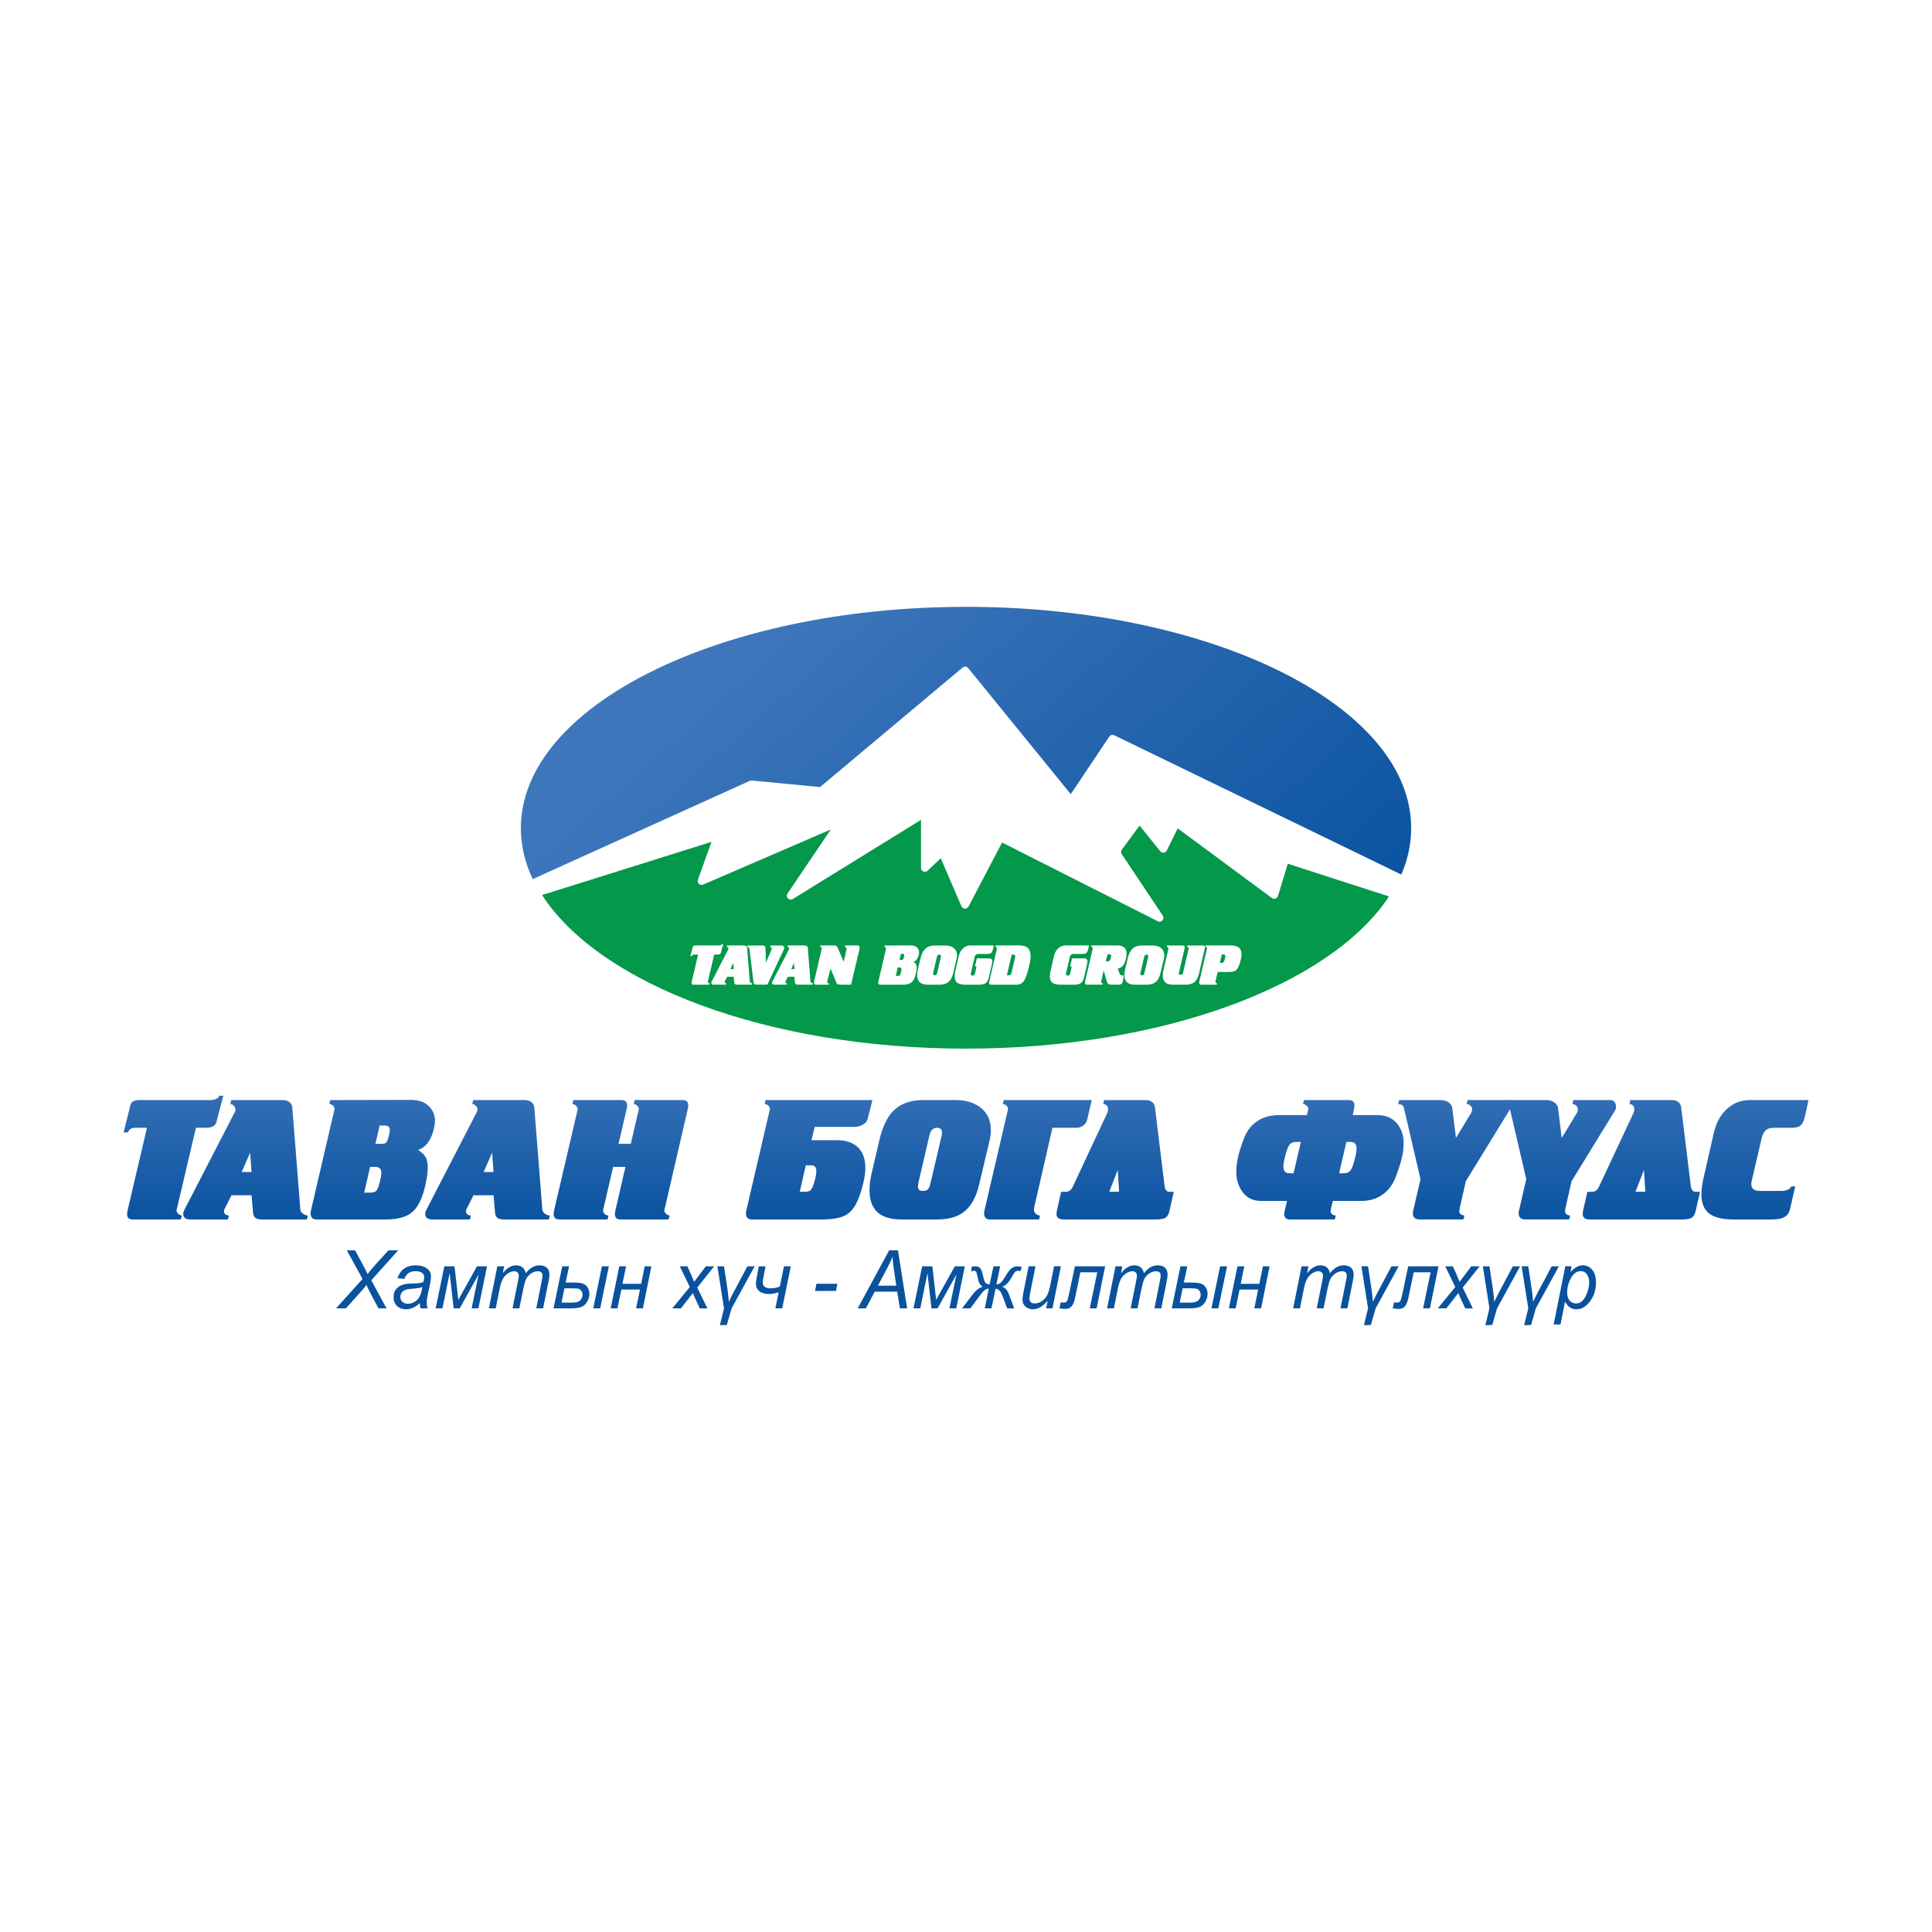 <?xml version="1.0" encoding="utf-8"?>
<!-- Generator: Adobe Illustrator 26.5.0, SVG Export Plug-In . SVG Version: 6.00 Build 0)  -->
<svg version="1.1" id="Layer_1" xmlns="http://www.w3.org/2000/svg" xmlns:xlink="http://www.w3.org/1999/xlink" x="0px" y="0px"
	 viewBox="0 0 1080 1080" style="enable-background:new 0 0 1080 1080;" xml:space="preserve">
<style type="text/css">
	.st0{fill-rule:evenodd;clip-rule:evenodd;}
	.st1{fill:#ED1C24;}
	.st2{fill:#E1251B;}
	.st3{fill-rule:evenodd;clip-rule:evenodd;fill:#16397B;}
	.st4{fill:#EE2745;}
	
		.st5{clip-path:url(#SVGID_00000114773349602893106280000014416196771983200392_);fill:url(#SVGID_00000094587714598617926190000014043318519249485449_);}
	
		.st6{clip-path:url(#SVGID_00000025419765799682903810000004913005076694092443_);fill:url(#SVGID_00000147201004423372432720000009347524715841361551_);}
	
		.st7{clip-path:url(#SVGID_00000093148145602868488440000006422387304403704750_);fill:url(#SVGID_00000127751835919838076150000006834477765212848313_);}
	
		.st8{clip-path:url(#SVGID_00000061451854268846595590000006031764230398313881_);fill:url(#SVGID_00000004509720479768305710000004728902120193446053_);}
	.st9{fill:#424243;}
	
		.st10{clip-path:url(#SVGID_00000046332159309117247740000004733829407299487403_);fill:url(#SVGID_00000003065477307999083330000009280746010960992903_);}
	.st11{fill:#FFFFFF;}
	
		.st12{clip-path:url(#SVGID_00000117674479902397246450000005828223655077509799_);fill:url(#SVGID_00000008143556296659201070000001258324932546273410_);}
	
		.st13{clip-path:url(#SVGID_00000080885609290652597400000003698595519632766879_);fill:url(#SVGID_00000173842513394928375110000000286789695167231125_);}
	
		.st14{clip-path:url(#SVGID_00000178894486843752537710000012327058922893553581_);fill:url(#SVGID_00000062152632506679230980000013571732755198146442_);}
	
		.st15{clip-path:url(#SVGID_00000144307554595716896840000002521763915074866571_);fill:url(#SVGID_00000029014568215176221020000001956224354007247796_);}
	
		.st16{clip-path:url(#SVGID_00000041267663331935030550000011185387217919312768_);fill:url(#SVGID_00000049195979368484470510000005231228652898637758_);}
	
		.st17{clip-path:url(#SVGID_00000000184899522205893060000011345516350496268970_);fill:url(#SVGID_00000157275150686108542630000011568312065079496868_);}
	
		.st18{clip-path:url(#SVGID_00000139975276686759183860000005134999786428191624_);fill:url(#SVGID_00000165216400167535167790000017638641452123154109_);}
	.st19{fill-rule:evenodd;clip-rule:evenodd;fill:#C8202F;}
	.st20{fill-rule:evenodd;clip-rule:evenodd;fill:#FFFFFF;}
	.st21{fill-rule:evenodd;clip-rule:evenodd;fill:#F98238;}
	.st22{filter:url(#Adobe_OpacityMaskFilter);}
	.st23{fill:url(#SVGID_00000160189952641141506530000013057200798013912205_);}
	.st24{mask:url(#SVGID_00000057114286958733535900000002841889195456846225_);fill-rule:evenodd;clip-rule:evenodd;fill:#ED1C24;}
	.st25{fill-rule:evenodd;clip-rule:evenodd;fill:#F5333F;}
	.st26{fill-rule:evenodd;clip-rule:evenodd;fill:#ED1C24;}
	.st27{fill-rule:evenodd;clip-rule:evenodd;fill:#F9A46E;}
	.st28{fill-rule:evenodd;clip-rule:evenodd;fill:#F47B26;}
	.st29{fill-rule:evenodd;clip-rule:evenodd;fill:#EB5433;}
	.st30{fill:#1A3282;}
	.st31{fill-rule:evenodd;clip-rule:evenodd;fill:#1A3282;}
	.st32{fill-rule:evenodd;clip-rule:evenodd;fill:#9D9FA2;}
	.st33{fill-rule:evenodd;clip-rule:evenodd;fill:#000303;}
	.st34{fill:#64003D;}
	.st35{fill:#536270;}
	.st36{fill-rule:evenodd;clip-rule:evenodd;fill:#64003D;}
	.st37{fill-rule:evenodd;clip-rule:evenodd;fill:#536270;}
	.st38{fill-rule:evenodd;clip-rule:evenodd;fill:#1A3382;}
	.st39{fill-rule:evenodd;clip-rule:evenodd;fill:#29387E;}
	.st40{fill-rule:evenodd;clip-rule:evenodd;fill:#F37021;}
	.st41{fill-rule:evenodd;clip-rule:evenodd;fill:#005C32;}
	.st42{fill-rule:evenodd;clip-rule:evenodd;fill:#D2AB67;}
	
		.st43{clip-path:url(#SVGID_00000155108504617745193850000011022935970940019127_);fill:url(#SVGID_00000156573537645602909230000009898365480393989821_);}
	
		.st44{clip-path:url(#SVGID_00000149358778127440699620000003713671973249332880_);fill:url(#SVGID_00000086651803656215928730000013456200619384339853_);}
	
		.st45{clip-path:url(#SVGID_00000163784776686393779010000009015302898200794764_);fill:url(#SVGID_00000116224415141096111300000002861142022607938947_);}
	.st46{fill-rule:evenodd;clip-rule:evenodd;fill:#00AEEF;}
	.st47{fill-rule:evenodd;clip-rule:evenodd;fill:#EC008C;}
	.st48{fill-rule:evenodd;clip-rule:evenodd;fill:#FFF200;}
	.st49{fill:#A7AAAC;}
	.st50{fill-rule:evenodd;clip-rule:evenodd;fill:#5C5B5B;}
	.st51{fill:#9D9D9F;}
	.st52{fill:#F04D23;}
	.st53{fill-rule:evenodd;clip-rule:evenodd;fill:#2E3192;}
	.st54{fill-rule:evenodd;clip-rule:evenodd;fill:#C4312D;}
	.st55{fill:#552715;}
	.st56{fill:#010101;}
	.st57{fill:#E31E2E;}
	.st58{fill:url(#SVGID_00000105401668506576939200000017912844113502354066_);}
	.st59{fill:url(#SVGID_00000073693562481122319840000000257745895285847694_);}
	.st60{clip-path:url(#SVGID_00000126317232434169905870000005279610961563669922_);}
	.st61{clip-path:url(#SVGID_00000004507112939860238980000000546418291734845325_);}
	.st62{clip-path:url(#SVGID_00000053515330126722205750000011651873842681402041_);}
	.st63{clip-path:url(#SVGID_00000092443038348851162130000011397883135737552002_);}
	.st64{clip-path:url(#SVGID_00000053528284553743659590000017286017371180661439_);}
	.st65{clip-path:url(#SVGID_00000160170307417935436620000005604504592214893452_);}
	.st66{clip-path:url(#SVGID_00000109019333225468024240000000589058170575154862_);}
	.st67{clip-path:url(#SVGID_00000100353519197473677990000003267731598473628603_);}
	.st68{clip-path:url(#SVGID_00000116197996857363493510000012516133041429015191_);}
	.st69{clip-path:url(#SVGID_00000060015042809433611470000008524194584074918833_);}
	.st70{clip-path:url(#SVGID_00000056388060530883118380000011246148292204434620_);}
	.st71{fill:#2650A1;}
	.st72{fill:url(#SVGID_00000109006477394709342970000003058047903354787208_);}
	.st73{fill:#FEFEFE;}
	.st74{fill:#FDFDFD;}
	.st75{fill:#FCFCFC;}
	.st76{fill:#FBFBFB;}
	.st77{fill:#FAFAFA;}
	.st78{fill:#F9F9F9;}
	.st79{fill:#F8F8F8;}
	.st80{fill:#F7F7F7;}
	.st81{fill:#F6F6F6;}
	.st82{fill:#F5F5F5;}
	.st83{fill:#F4F4F4;}
	.st84{fill:#F3F3F3;}
	.st85{fill:#F2F2F2;}
	.st86{fill:#F1F1F1;}
	.st87{fill:#F0F0F0;}
	.st88{fill:#EFEFEF;}
	.st89{fill:#EEEEEE;}
	.st90{fill:#EDEDED;}
	.st91{fill:#ECECEC;}
	.st92{fill:#EBEBEB;}
	.st93{fill:#EAEAEA;}
	.st94{fill:#E9E9E9;}
	.st95{fill:#E8E8E8;}
	.st96{fill:#E7E7E7;}
	.st97{fill:#E6E6E6;}
	.st98{fill:#E5E5E5;}
	.st99{fill:#E4E4E4;}
	.st100{fill:#E3E3E3;}
	.st101{fill:#E2E2E2;}
	.st102{fill:#E1E1E1;}
	.st103{fill:#E0E0E0;}
	.st104{fill:#DFDFDF;}
	.st105{fill:#DEDEDE;}
	.st106{fill:#DDDDDD;}
	.st107{fill:#DCDCDC;}
	.st108{fill:#DBDBDB;}
	.st109{fill:#DADADA;}
	.st110{fill:#D9D9D9;}
	.st111{fill:#D92231;}
	.st112{fill:url(#SVGID_00000093139933900700700950000000173157081494437012_);}
	.st113{fill:url(#SVGID_00000070799197605886905280000006568249159764145797_);}
	.st114{opacity:0.8;}
	.st115{fill:url(#SVGID_00000183961170559053450140000001247884082618944391_);}
	.st116{fill:url(#SVGID_00000024701341726359803040000007084802291046616463_);}
	.st117{fill-rule:evenodd;clip-rule:evenodd;fill:#010101;}
	.st118{fill:#80A845;}
	.st119{fill-rule:evenodd;clip-rule:evenodd;fill:#80A845;}
	.st120{fill:url(#SVGID_00000101784442182123084540000011644864806120409767_);}
	.st121{fill-rule:evenodd;clip-rule:evenodd;fill:#04984A;}
	.st122{fill-rule:evenodd;clip-rule:evenodd;fill:url(#SVGID_00000157271021117351807930000014367425005640237704_);}
	.st123{fill:url(#SVGID_00000034085057962829480310000000711671113845536663_);}
	.st124{fill:url(#SVGID_00000177486399394339966030000016045576465483370371_);}
	.st125{fill:url(#SVGID_00000043455261018074901020000016473238588161803691_);}
	.st126{fill:url(#SVGID_00000147910183015660675290000002218297876928161716_);}
	.st127{fill:url(#SVGID_00000029752715895362719150000004428332688318720901_);}
	.st128{fill:url(#SVGID_00000041283559768285449110000011443632270469397420_);}
	.st129{fill:url(#SVGID_00000121262536236058440190000007072538795369011360_);}
	.st130{fill:url(#SVGID_00000083772795822870193520000008092396586809488048_);}
	.st131{fill:url(#SVGID_00000164481729598534606820000018419226108228522934_);}
	.st132{fill:url(#SVGID_00000179636292649919294790000003189198070997058470_);}
	.st133{fill:url(#SVGID_00000175323569215032809480000010468264791648316336_);}
	.st134{fill:url(#SVGID_00000158020758368740936610000009238210007806511238_);}
	.st135{fill:url(#SVGID_00000018217360255044852510000016670277895722306190_);}
	.st136{fill:url(#SVGID_00000074424456808343535220000008517957996217108884_);}
	.st137{fill-rule:evenodd;clip-rule:evenodd;fill:url(#SVGID_00000082336202775965890070000013624638265592739719_);}
	.st138{fill:#0A529D;}
	.st139{fill:url(#SVGID_00000070838077666223814720000012118466848882073473_);}
	.st140{fill:url(#SVGID_00000088101957526787811000000011474736484210565548_);}
	.st141{fill:url(#SVGID_00000140735081847708062290000012752559604104771507_);}
	.st142{fill:url(#SVGID_00000016051586207509494740000012685542622792260747_);}
	.st143{fill:url(#SVGID_00000175292937913534144770000017946943749438708873_);}
	.st144{fill:url(#SVGID_00000170250551959631004330000008332052584766307726_);}
	.st145{fill:url(#SVGID_00000021814702516936251750000008320029636311611315_);}
	.st146{fill:url(#SVGID_00000047036354953705411620000012042151250801237940_);}
	.st147{fill:url(#SVGID_00000080886901988398703120000012142731571488356267_);}
	.st148{fill:url(#SVGID_00000139973663088616639310000000190785342198141339_);}
	.st149{fill:url(#SVGID_00000068642303374923552630000011733385586819268243_);}
	.st150{fill:url(#SVGID_00000023973159165341362110000016434906958934540220_);}
	.st151{fill-rule:evenodd;clip-rule:evenodd;fill:url(#SVGID_00000181063392508606120070000015137601471615654545_);}
	.st152{fill:url(#SVGID_00000173865782801377919800000014588617993375452804_);}
	.st153{fill:url(#SVGID_00000145021566062004362270000011084376564758980030_);}
	.st154{fill:url(#SVGID_00000172411178797749480340000003882434654716278189_);}
	.st155{fill:url(#SVGID_00000129165764742314844030000013798414173221698177_);}
	.st156{fill:url(#SVGID_00000085955394201721516500000010517541965759468418_);}
	.st157{fill:url(#SVGID_00000178201206278440825030000005484861033601746056_);}
	.st158{fill:url(#SVGID_00000011014014185700546930000000673028456074415242_);}
	.st159{fill:url(#SVGID_00000011008338861579551590000001828288254205023891_);}
	.st160{fill:url(#SVGID_00000014615948701877657290000001572472827990296721_);}
	.st161{fill:url(#SVGID_00000008149755231549399440000014312438489722027688_);}
	.st162{fill:url(#SVGID_00000176009689291960835190000007222432757580180357_);}
	.st163{fill:url(#SVGID_00000035518212414845139420000011719175916486377346_);}
	.st164{fill:url(#SVGID_00000182487524713924071930000001304120245591235975_);}
	.st165{fill:url(#SVGID_00000147215050994490740920000015433205329294583230_);}
	.st166{fill:url(#SVGID_00000175287938017309207650000000807307179840892602_);}
	.st167{fill:url(#SVGID_00000053506186345192546890000016699827908210202005_);}
	.st168{fill:url(#SVGID_00000112598005091701094670000000894690947028439705_);}
	.st169{fill-rule:evenodd;clip-rule:evenodd;fill:url(#SVGID_00000173856328672184190900000011501561037200473224_);}
	.st170{fill:url(#SVGID_00000141425933093542683470000018332414573284021685_);}
	.st171{fill:url(#SVGID_00000129926636093605842140000014622790493162437257_);}
	.st172{fill:url(#SVGID_00000145756611897238316720000017089960260349851049_);}
	.st173{fill:url(#SVGID_00000158708776888530055290000013154613760493167275_);}
	.st174{fill:url(#SVGID_00000113353583177333710960000016562036456690034319_);}
	.st175{fill:url(#SVGID_00000175290184106673294480000018182117517016640674_);}
	.st176{fill:url(#SVGID_00000010287862720282030810000012129576890512816804_);}
	.st177{fill:url(#SVGID_00000119801020032475068230000008523783245845517455_);}
	.st178{fill:url(#SVGID_00000078038171948067234800000009971644247485144236_);}
	.st179{fill:url(#SVGID_00000128465552732324336720000017337095394045808807_);}
	.st180{fill:url(#SVGID_00000141431247591635560210000010486038789272819106_);}
	.st181{fill:url(#SVGID_00000103251770467942422150000003622220316648876174_);}
	.st182{fill:url(#SVGID_00000029039906881223759100000014684550471672693677_);}
	.st183{fill:url(#SVGID_00000131350605295738330190000003326121912313468843_);}
	.st184{fill-rule:evenodd;clip-rule:evenodd;fill:url(#SVGID_00000059294557568181743760000015117873359256976827_);}
	.st185{fill:url(#SVGID_00000002373497895403304340000016321623373746483364_);}
	.st186{fill:url(#SVGID_00000008851233595832221080000001450438326873269917_);}
	.st187{fill:url(#SVGID_00000132089018301381826570000001387759822488588164_);}
	.st188{fill:url(#SVGID_00000088824108224622585630000006759887120382698418_);}
	.st189{fill:url(#SVGID_00000016784945364916797470000010461923871226505387_);}
	.st190{fill:url(#SVGID_00000135666263348712964780000017294679734959995013_);}
	.st191{fill:url(#SVGID_00000161617152288765174130000004916985879601723326_);}
	.st192{fill:url(#SVGID_00000168109420654801324640000006588978634448148924_);}
	.st193{fill:url(#SVGID_00000064329847824477631290000015668506414386593934_);}
	.st194{fill:url(#SVGID_00000114758481017535923260000016779081892073839781_);}
	.st195{fill:url(#SVGID_00000054252906920827563680000000021899157070946718_);}
	.st196{fill:url(#SVGID_00000098196414600103012850000016764120301610534280_);}
	.st197{fill:url(#SVGID_00000013175307378842573190000004674327659550126508_);}
	.st198{fill:url(#SVGID_00000003819791040072244590000004817289708512699293_);}
	.st199{fill:url(#SVGID_00000106144121356831106810000003102333480523537340_);}
	.st200{fill:url(#SVGID_00000088117600798217072910000011483420427780695736_);}
	.st201{fill:url(#SVGID_00000023982924672322668290000009304157703219109000_);}
	.st202{fill:url(#SVGID_00000010286259746808618080000008361765290673984388_);}
	.st203{fill:url(#SVGID_00000104676878674769376510000010377365187488601776_);}
	.st204{fill-rule:evenodd;clip-rule:evenodd;fill:url(#SVGID_00000009559901444787108830000012462989263550036885_);}
	.st205{fill:url(#SVGID_00000083047222062722244450000018273844495918997934_);}
	.st206{fill:url(#SVGID_00000076582253658732374120000015661150020889876898_);}
	.st207{fill:url(#SVGID_00000178915016852911834660000014661250416614810035_);}
	.st208{fill:url(#SVGID_00000114775260055329077020000007248346945218284192_);}
	.st209{fill:url(#SVGID_00000089534111357687924620000011336925088106817453_);}
	.st210{fill:url(#SVGID_00000088112350304098304960000001006688046811273897_);}
	.st211{fill:url(#SVGID_00000057851367318860578520000004956484864848383667_);}
	.st212{fill:url(#SVGID_00000012463953222141859940000005011876455846224030_);}
	.st213{fill:url(#SVGID_00000023265405230141032890000000333646855727732366_);}
	.st214{fill:url(#SVGID_00000033326776968486824410000014862684988493791879_);}
	.st215{fill:url(#SVGID_00000177470974224992982820000015728927220770151055_);}
	.st216{fill:url(#SVGID_00000155143477492511340950000018052905852759678654_);}
	.st217{fill:url(#SVGID_00000128449394403418168770000015335374196794262919_);}
	.st218{fill:url(#SVGID_00000119075909166916334400000005343390854839987593_);}
	.st219{fill:url(#SVGID_00000161609818122466789260000009327864727338223497_);}
	.st220{fill:url(#SVGID_00000001625444132871032160000011128898691766889608_);}
	.st221{fill-rule:evenodd;clip-rule:evenodd;fill:url(#SVGID_00000169540962713138260160000011147085838712254614_);}
	.st222{fill:url(#SVGID_00000125571432595785433740000012844057877002824629_);}
	.st223{fill:url(#SVGID_00000124147994544083826060000016691913915646498742_);}
	.st224{fill:url(#SVGID_00000041257925327476821640000012198462889992526466_);}
	.st225{fill:url(#SVGID_00000001651988619986264720000011194046287100592294_);}
	.st226{fill:url(#SVGID_00000095333369061751176110000007310850984950975117_);}
	.st227{fill:url(#SVGID_00000066509111935946464000000017805040481710396856_);}
	.st228{fill:url(#SVGID_00000173845151949513234610000002609487067452739755_);}
	.st229{fill:url(#SVGID_00000124877086137593131290000016356070991223998609_);}
	.st230{fill:url(#SVGID_00000014605059149403261790000000109618930344709290_);}
	.st231{fill:url(#SVGID_00000129192622054006248660000012922501949895156402_);}
	.st232{fill:url(#SVGID_00000080916937398585348690000014598173562611794586_);}
	.st233{fill:url(#SVGID_00000135655759322410680500000001037336709125247674_);}
	.st234{fill:url(#SVGID_00000128480066336101172320000002986543543207889567_);}
	.st235{fill:url(#SVGID_00000162349537785222775550000009687833545500672164_);}
	.st236{fill:url(#SVGID_00000141442213119602216360000002785489543331088275_);}
	.st237{fill-rule:evenodd;clip-rule:evenodd;fill:url(#SVGID_00000109003010206363353430000014028220200925975479_);}
	.st238{fill:url(#SVGID_00000170992479916248839740000014035805384397332655_);}
	.st239{fill:url(#SVGID_00000042704910336095133810000001698469270074624906_);}
	.st240{fill:url(#SVGID_00000094586616656608014390000003788543514999660966_);}
	.st241{fill:url(#SVGID_00000003789143588268529810000013605683362813271463_);}
	.st242{fill:url(#SVGID_00000008134794166245279530000002357566859425718970_);}
	.st243{fill:url(#SVGID_00000038374398191231491400000011155634599358014885_);}
	.st244{fill:url(#SVGID_00000145748009197826908570000013419236926332923025_);}
	.st245{fill:url(#SVGID_00000013883699538193138200000017666622323225176206_);}
	.st246{fill:url(#SVGID_00000003100950999707646440000016616860446879633040_);}
	.st247{fill:url(#SVGID_00000038380182010612930710000008083224760347928461_);}
	.st248{fill:url(#SVGID_00000065052573004218654610000015324598439332603839_);}
	.st249{fill:url(#SVGID_00000004546769195565208120000004512777297703303100_);}
	.st250{fill:url(#SVGID_00000138569175389166075930000008819887621030023595_);}
	.st251{fill:url(#SVGID_00000128452283736830496140000005862809849688141447_);}
	.st252{fill:url(#SVGID_00000148628812190233340980000004874493765185089435_);}
	.st253{fill-rule:evenodd;clip-rule:evenodd;fill:url(#SVGID_00000040562512226707955810000007967709923774868137_);}
	.st254{fill:url(#SVGID_00000026859136862090036110000005643275619542642878_);}
	.st255{fill:url(#SVGID_00000047059176707931509560000001377516083000629418_);}
	.st256{fill:url(#SVGID_00000097478054660492088320000011494392024994464673_);}
	.st257{fill:url(#SVGID_00000145736980254939624480000010271451923089008004_);}
	.st258{fill:url(#SVGID_00000084501108358369354930000014795023873808381617_);}
	.st259{fill:url(#SVGID_00000087371344397073706760000005367536652386497448_);}
	.st260{fill:url(#SVGID_00000071524400037891945980000012941568814790402950_);}
	.st261{fill:url(#SVGID_00000106128240886308581610000005294049875188269242_);}
	.st262{fill:url(#SVGID_00000000914840478352551370000003865463843985827220_);}
	.st263{fill:url(#SVGID_00000047759786994717098150000015148866510233024933_);}
	.st264{fill:url(#SVGID_00000177456156509945466470000001478018739643020422_);}
	.st265{fill:url(#SVGID_00000150103451165789390590000014979426035940217265_);}
	.st266{fill:url(#SVGID_00000081611517293838967300000008190971880077093003_);}
	.st267{fill:url(#SVGID_00000017498037047090180670000011320833000806652288_);}
	.st268{fill:url(#SVGID_00000104684601602014994010000013078782800498070462_);}
	.st269{fill-rule:evenodd;clip-rule:evenodd;fill:url(#SVGID_00000057116435078434737610000002132336009963306401_);}
	.st270{fill:url(#SVGID_00000071558798090765506000000002769293730279272864_);}
	.st271{fill:url(#SVGID_00000139276492704924502510000004617585156097951661_);}
	.st272{fill:url(#SVGID_00000165930744133885867790000015695626528837123972_);}
	.st273{fill:url(#SVGID_00000135660953659857033720000015257603594601882529_);}
	.st274{fill:url(#SVGID_00000099658489497741322420000000409815188860135853_);}
	.st275{fill:url(#SVGID_00000091719031137668330030000014463283037781928361_);}
	.st276{fill:url(#SVGID_00000133506389897903307940000001845988756398160005_);}
	.st277{fill:url(#SVGID_00000151506013755163631250000005429089754210681270_);}
	.st278{fill:url(#SVGID_00000096052174059355805880000017684221255909657263_);}
	.st279{fill:url(#SVGID_00000008830920946465089490000001177987906183403705_);}
	.st280{fill:url(#SVGID_00000085949059536268238820000010718596431981859485_);}
	.st281{fill:url(#SVGID_00000025409187614303934580000011659867575896156596_);}
	.st282{fill:url(#SVGID_00000169524196602917600840000004712180171219594415_);}
	.st283{fill:url(#SVGID_00000183226667875535747920000009017443170919109293_);}
	.st284{fill:url(#SVGID_00000101785281311150556320000001878138179608696723_);}
	.st285{fill-rule:evenodd;clip-rule:evenodd;fill:url(#SVGID_00000160885547003353552980000014832730082785839260_);}
	.st286{fill:url(#SVGID_00000115482252146670698230000013036762510191640198_);}
	.st287{fill:url(#SVGID_00000094613244032101863150000016955168830367603902_);}
	.st288{fill:url(#SVGID_00000031890495033249182790000008920227126598904716_);}
	.st289{fill:url(#SVGID_00000116932835535225843030000003870405124479377041_);}
	.st290{fill:url(#SVGID_00000105427894206801715440000012356132514762873768_);}
	.st291{fill:url(#SVGID_00000101785986250427186910000016507918888306211463_);}
	.st292{fill:url(#SVGID_00000104698455522452096710000014237506665595468168_);}
	.st293{fill:url(#SVGID_00000133503500682858340750000008970098527939718819_);}
	.st294{fill:url(#SVGID_00000087383128129439265610000016629153302471980981_);}
	.st295{fill:url(#SVGID_00000035500985049147047120000000112586658636874145_);}
	.st296{fill:url(#SVGID_00000042007963662180298330000011687258367663266978_);}
	.st297{fill:url(#SVGID_00000040536561961257872240000007744859793741449626_);}
	.st298{fill:url(#SVGID_00000095302073481936353420000015046057013167500983_);}
	.st299{fill:url(#SVGID_00000176032995330823910900000003886136538515880329_);}
	.st300{fill:url(#SVGID_00000105393328359209933690000014734087394674936737_);}
	.st301{fill:url(#SVGID_00000085227723607736942770000005422846132647869097_);}
	.st302{fill:url(#SVGID_00000140729463421200196480000006491737342758095766_);}
	.st303{fill:url(#SVGID_00000124870754749820506000000009738352348105844877_);}
	.st304{fill-rule:evenodd;clip-rule:evenodd;fill:url(#SVGID_00000089554100682150136200000018218025704898917564_);}
	.st305{fill:url(#SVGID_00000022547253743156267940000004741092160129464725_);}
	.st306{fill:url(#SVGID_00000147921424871297052180000017672362471505591709_);}
	.st307{fill:url(#SVGID_00000173877973735122200680000005201632702897328001_);}
	.st308{fill:url(#SVGID_00000178202717858178590170000015490754287570919825_);}
	.st309{fill:url(#SVGID_00000173865722061575327630000014680170497499410590_);}
	.st310{fill:url(#SVGID_00000137121868877651583480000002572798296020676028_);}
	.st311{fill:url(#SVGID_00000007414237154279111540000007212962350701551785_);}
	.st312{fill:url(#SVGID_00000067946592187516726490000009371170628236104331_);}
	.st313{fill:url(#SVGID_00000078744420887135961200000015768404757835612043_);}
	.st314{fill:url(#SVGID_00000053541416205571260450000001428359401461680800_);}
	.st315{fill:url(#SVGID_00000027570919206241432340000009685581415385138604_);}
	.st316{fill:url(#SVGID_00000145774883933788881180000011141030835622530995_);}
	.st317{fill:url(#SVGID_00000096017750187104123860000005086170584610757545_);}
	.st318{fill:url(#SVGID_00000175291676342386631960000002226938062363672192_);}
	.st319{fill:url(#SVGID_00000057867419180697668910000012988122342688417938_);}
	.st320{fill:url(#SVGID_00000147909562864197614490000017366157296974470333_);}
	.st321{fill:url(#SVGID_00000134227324689255635110000001569526848761607088_);}
	.st322{fill:url(#SVGID_00000047749312416449226660000004010133816292473736_);}
	.st323{fill:url(#SVGID_00000128471140096706795180000014630667241927130289_);}
	.st324{fill:url(#SVGID_00000052800568861468702530000015218784881901782449_);}
	.st325{fill-rule:evenodd;clip-rule:evenodd;fill:url(#SVGID_00000039135441694026251230000015537562065880616885_);}
	.st326{fill:url(#SVGID_00000044175547050421952670000008464148964901690800_);}
	.st327{fill:url(#SVGID_00000176014168665339427020000002048907070232026808_);}
	.st328{fill:url(#SVGID_00000079464060600741771140000016046053015339438211_);}
	.st329{fill:url(#SVGID_00000146480277807565523240000016033608951790720423_);}
	.st330{fill:url(#SVGID_00000030444566008718234970000007832878365939556993_);}
	.st331{fill:url(#SVGID_00000131362765327332737980000009441048028423065777_);}
	.st332{fill:url(#SVGID_00000008116993124303230500000015374531437789982877_);}
	.st333{fill:url(#SVGID_00000026152453730643910430000003279677574402570633_);}
	.st334{fill:url(#SVGID_00000093142193643084777110000005316146796809516731_);}
	.st335{fill:url(#SVGID_00000057868711097985108260000011996708753115214754_);}
	.st336{fill:url(#SVGID_00000114768535305780592970000000840927348389109433_);}
	.st337{fill:url(#SVGID_00000026852891911700941470000017689953868936143276_);}
	.st338{fill:url(#SVGID_00000170245259848698678310000016214834532088795306_);}
	.st339{fill:url(#SVGID_00000167356129896374696480000015022505886054615475_);}
	.st340{fill:url(#SVGID_00000099639334944692367980000002898849758538130077_);}
	.st341{fill:url(#SVGID_00000023981655845091346270000017669090604471789187_);}
	.st342{fill-rule:evenodd;clip-rule:evenodd;fill:url(#SVGID_00000024687395776917046310000007877850324154319014_);}
	.st343{fill:url(#SVGID_00000121977690681096785140000003118476568931425209_);}
	.st344{fill:url(#SVGID_00000122687377715974678460000005796156120773547669_);}
	.st345{fill:url(#SVGID_00000008862067554066017740000009591765671241562499_);}
	.st346{fill:url(#SVGID_00000100361673158131160620000001918260151408824752_);}
	.st347{fill:url(#SVGID_00000171709521020963926840000017325490686711327896_);}
	.st348{fill:url(#SVGID_00000152952715910086006280000009584352555837680808_);}
	.st349{fill:url(#SVGID_00000088816420928649515060000014843811075568677252_);}
	.st350{fill:url(#SVGID_00000044867365264460918650000011419601580297351349_);}
	.st351{fill:url(#SVGID_00000082361741324979418780000013101338248424275895_);}
	.st352{fill:url(#SVGID_00000170978249135306704950000008608610325918378121_);}
	.st353{fill:url(#SVGID_00000054947409067164496250000004861749184531341754_);}
	.st354{fill:url(#SVGID_00000028313000894628981520000000823328765946958774_);}
	.st355{fill:url(#SVGID_00000173122057900297588100000010351972786604013743_);}
	.st356{fill:url(#SVGID_00000147216065845298279260000007220817921236140725_);}
	.st357{fill:url(#SVGID_00000100352903688397026600000004692612174448265636_);}
	.st358{fill:url(#SVGID_00000057123881762021360090000011718107189570985129_);}
	.st359{fill:url(#SVGID_00000132767240164353095060000003984715725951331505_);}
	.st360{fill:url(#SVGID_00000055705175096982429240000003519316009828548010_);}
	.st361{fill:url(#SVGID_00000005966403569012489640000006495924591173852330_);}
	.st362{fill:url(#SVGID_00000135665143724107251680000012889620933215502012_);}
	.st363{fill:#C1282D;}
	.st364{fill-rule:evenodd;clip-rule:evenodd;fill:url(#SVGID_00000127755794451836882440000014059005922665625984_);}
	.st365{fill:url(#SVGID_00000150822683088898472940000004449100296167568513_);}
	.st366{fill:url(#SVGID_00000036960877143848486600000005807883003243608245_);}
	.st367{fill:url(#SVGID_00000124882859323230687350000000031045528885093036_);}
	.st368{fill:url(#SVGID_00000163767529903836453690000015991516090823327418_);}
	.st369{fill:url(#SVGID_00000092431289798778883540000014488777790018291851_);}
	.st370{fill:url(#SVGID_00000125563452312892076140000018190947612702461831_);}
	.st371{fill:url(#SVGID_00000039818356575745863660000002245016169585784980_);}
	.st372{fill:url(#SVGID_00000038390494032162914100000016038363744657081781_);}
	.st373{fill:url(#SVGID_00000178193586230488603720000001083884130172250258_);}
	.st374{fill:url(#SVGID_00000004515436799924574170000004552168887643652515_);}
	.st375{fill:url(#SVGID_00000183968382531961834140000013375181292719829668_);}
	.st376{fill:url(#SVGID_00000005260295754715499700000009256263791534181288_);}
	.st377{fill:url(#SVGID_00000027601248312640862690000005998878766599893687_);}
	.st378{fill:url(#SVGID_00000023257083482226234310000012305857199260723597_);}
	.st379{fill:url(#SVGID_00000078009053222729542950000009302041563038120592_);}
	.st380{fill:url(#SVGID_00000087372165920251183430000012912072689214243775_);}
	.st381{fill-rule:evenodd;clip-rule:evenodd;fill:url(#SVGID_00000018200712164482912440000017823154624284904598_);}
	.st382{fill:url(#SVGID_00000181081585663618475980000003116254029569059498_);}
	.st383{fill:url(#SVGID_00000129176927527064793630000010632772177660480130_);}
	.st384{fill:url(#SVGID_00000166643085289904381980000013750026820514681786_);}
	.st385{fill:url(#SVGID_00000098923442179589977360000000765456152357551523_);}
	.st386{fill:url(#SVGID_00000156554257332744378840000014361319381721520803_);}
	.st387{fill:url(#SVGID_00000034058957474888737610000007736678739455402379_);}
	.st388{fill:url(#SVGID_00000042013982382061602900000005983136814957283485_);}
	.st389{fill:url(#SVGID_00000037681256000987136450000009252697365878792093_);}
	.st390{fill:url(#SVGID_00000136380386270445617740000000914548765712331663_);}
	.st391{fill:url(#SVGID_00000132072271620309659500000009398502353668945816_);}
	.st392{fill:url(#SVGID_00000053513337242035079880000017331708090137360565_);}
	.st393{fill:url(#SVGID_00000059294754777028134940000013029794965319690675_);}
	.st394{fill:url(#SVGID_00000057830867042098208850000014096027328587456661_);}
	.st395{fill:url(#SVGID_00000117636237926039596260000017748088724188105611_);}
	.st396{fill:url(#SVGID_00000072258378457311241750000002887839506738354345_);}
	.st397{fill:url(#SVGID_00000014635602218437258890000013040439469978831768_);}
	.st398{fill:url(#SVGID_00000096054232867430877540000004231624528691328943_);}
	.st399{fill:url(#SVGID_00000028325631004585563050000001957966771686882215_);}
	.st400{fill:url(#SVGID_00000150068708683270188520000004021118167423663779_);}
	.st401{fill:url(#SVGID_00000045604481003304858350000010504848158681538194_);}
</style>
<g>
	<g>
		<ellipse class="st11" cx="540" cy="462.71" rx="248.85" ry="123.48"/>
		<path class="st121" d="M776.45,501.16c-32.6,49.38-126.12,85.03-236.45,85.03c-110.94,0-204.87-36.03-236.98-85.87l2.43-0.76
			l11.45-3.58l80.85-25.38l-7.61,21.15c-0.65,1.79,1.18,3.5,2.93,2.74l71.37-30.82l-24.2,35.8c-1.33,1.94,0.95,4.34,2.97,3.08
			l71.64-44.25v26.86c0,1.9,2.28,2.89,3.69,1.56l7.34-6.96l11.57,26.86c0.72,1.67,3.08,1.79,3.96,0.15l18.76-35.8l87.05,44.02
			c1.98,1.03,4.03-1.29,2.78-3.16l-22.94-34.39c-0.53-0.76-0.49-1.79,0.08-2.51l9.89-13.43l11.53,14.34
			c1.03,1.26,2.97,1.03,3.69-0.42l6.09-12.36L711.01,502c1.22,0.88,2.97,0.3,3.39-1.14l5.48-18.03l56.38,18.22
			c0.04,0,0.08,0.04,0.08,0.04C776.37,501.13,776.41,501.13,776.45,501.16z"/>
		
			<linearGradient id="SVGID_00000015331453341453525550000001945588988847616949_" gradientUnits="userSpaceOnUse" x1="437.821" y1="343.733" x2="683.097" y2="623.91">
			<stop  offset="0" style="stop-color:#3E76BB"/>
			<stop  offset="1" style="stop-color:#06509E"/>
		</linearGradient>
		<path style="fill-rule:evenodd;clip-rule:evenodd;fill:url(#SVGID_00000015331453341453525550000001945588988847616949_);" d="
			M788.85,462.91c0,1.18-0.04,2.32-0.11,3.46c-0.04,0.99-0.11,1.94-0.23,2.89c-0.08,0.87-0.19,1.75-0.3,2.63
			c-0.08,0.61-0.19,1.22-0.3,1.83c-0.34,2.13-0.84,4.26-1.45,6.35c-0.19,0.76-0.42,1.52-0.65,2.24c-0.08,0.27-0.15,0.53-0.27,0.8
			c-0.3,0.95-0.65,1.9-0.99,2.82c-0.27,0.72-0.57,1.48-0.91,2.21c-0.08,0.23-0.19,0.49-0.3,0.72l-0.11-0.04l-0.08-0.04
			l-160.28-77.76c-0.99-0.46-2.17-0.15-2.78,0.76l-21.53,32.15l-57.37-70.5c-0.8-0.91-2.17-1.07-3.08-0.27l-79.7,66.81l-37.78-3.61
			c-0.61-0.08-1.22,0-1.79,0.27c-10.39,4.68-115.05,52.08-121.02,54.78c-0.27-0.49-0.49-0.95-0.68-1.45
			c-0.3-0.69-0.61-1.41-0.91-2.13c-0.61-1.45-1.18-2.93-1.64-4.38c-0.3-0.87-0.57-1.71-0.8-2.59c-0.87-2.82-1.48-5.67-1.9-8.56
			c-0.3-1.9-0.49-3.84-0.61-5.78c-0.08-1.18-0.11-2.4-0.11-3.61c0-68.29,111.4-123.68,248.85-123.68
			C677.46,339.23,788.85,394.62,788.85,462.91z"/>
		<g>
			<path class="st11" d="M401.94,528.53c0.34,0,0.67-0.07,0.98-0.21c0.32-0.14,0.52-0.33,0.6-0.59h0.73l-1.27,4.86
				c-0.21,0.68-0.84,1.02-1.87,1.02h-1.87l-3.56,15.12c-0.04,0.21,0.05,0.43,0.28,0.65c0.23,0.22,0.47,0.33,0.7,0.33l-0.22,0.73
				h-8.83c-0.68,0-1.02-0.34-1.02-1.02c0-0.09,0.02-0.25,0.06-0.51l3.59-15.31h-2.19c-0.34,0-0.62,0.08-0.84,0.24
				c-0.22,0.16-0.38,0.37-0.46,0.62h-0.79l1.27-5.08c0.08-0.3,0.25-0.51,0.51-0.65c0.25-0.14,0.66-0.21,1.21-0.21H401.94z"/>
			<path class="st11" d="M412.13,550.44c-0.55,0-0.96-0.09-1.22-0.27c-0.27-0.18-0.42-0.49-0.46-0.94l-0.29-3.24h-3.68l-1.3,2.6
				c-0.02,0.06-0.03,0.12-0.03,0.16s-0.01,0.13-0.03,0.25c0,0.19,0.09,0.35,0.27,0.49c0.18,0.14,0.39,0.21,0.62,0.21l-0.16,0.73
				h-6.89c-0.89,0-1.33-0.35-1.33-1.05c0-0.19,0.05-0.39,0.16-0.6l9.34-18.1c0.06-0.13,0.09-0.29,0.09-0.48
				c0-0.23-0.1-0.45-0.3-0.65s-0.42-0.3-0.65-0.3l0.19-0.73h9.46c0.49,0,0.9,0.13,1.24,0.4c0.34,0.26,0.51,0.64,0.51,1.13
				l1.46,18.54c0,0.27,0.15,0.53,0.45,0.76c0.3,0.23,0.6,0.35,0.92,0.35l-0.16,0.73H412.13z M408.35,541.74h1.81l-0.25-3.56
				L408.35,541.74z"/>
			<path class="st11" d="M418.96,530.5c-0.04-0.38-0.19-0.68-0.43-0.9s-0.51-0.33-0.81-0.33l0.16-0.73h8.86
				c0.27,0,0.54,0.14,0.79,0.41c0.25,0.27,0.38,0.57,0.38,0.89l0.25,8.32l3.11-7.27l0.13-0.51c0-0.25-0.09-0.5-0.27-0.75
				c-0.18-0.24-0.39-0.37-0.62-0.37l0.16-0.73h6.45c0.38,0,0.69,0.14,0.94,0.43s0.37,0.59,0.37,0.9l-0.13,0.64l-9.34,19.94h-5.94
				c-0.49,0-0.89-0.11-1.21-0.32s-0.51-0.5-0.57-0.86L418.96,530.5z"/>
			<path class="st11" d="M446.05,550.44c-0.55,0-0.96-0.09-1.22-0.27c-0.27-0.18-0.42-0.49-0.46-0.94l-0.29-3.24h-3.68l-1.3,2.6
				c-0.02,0.06-0.03,0.12-0.03,0.16s-0.01,0.13-0.03,0.25c0,0.19,0.09,0.35,0.27,0.49c0.18,0.14,0.39,0.21,0.62,0.21l-0.16,0.73
				h-6.89c-0.89,0-1.33-0.35-1.33-1.05c0-0.19,0.05-0.39,0.16-0.6l9.34-18.1c0.06-0.13,0.09-0.29,0.09-0.48
				c0-0.23-0.1-0.45-0.3-0.65s-0.42-0.3-0.65-0.3l0.19-0.73h9.46c0.49,0,0.9,0.13,1.24,0.4c0.34,0.26,0.51,0.64,0.51,1.13
				l1.46,18.54c0,0.27,0.15,0.53,0.45,0.76c0.3,0.23,0.6,0.35,0.92,0.35l-0.16,0.73H446.05z M442.28,541.74h1.81l-0.25-3.56
				L442.28,541.74z"/>
			<path class="st11" d="M475.75,550.44h-5.78c-0.64,0-1.17-0.09-1.6-0.25c-0.43-0.17-0.72-0.48-0.84-0.92l-3.24-7.84l-1.84,7.08
				l-0.06,0.54c0,0.21,0.09,0.38,0.27,0.49c0.18,0.12,0.42,0.17,0.72,0.17l-0.16,0.73h-7.14c-0.36,0-0.63-0.1-0.81-0.3
				c-0.18-0.2-0.27-0.47-0.27-0.81c0-0.13,0.02-0.3,0.06-0.51l4.32-18.58c0.04-0.23-0.04-0.46-0.25-0.67
				c-0.21-0.21-0.44-0.32-0.7-0.32l0.19-0.73h8.07c0.25,0,0.55,0.12,0.87,0.37c0.33,0.24,0.55,0.5,0.65,0.78l3.43,8l1.52-6.86
				c0.04-0.13,0.07-0.33,0.07-0.6c0-0.25-0.11-0.48-0.32-0.67c-0.21-0.19-0.45-0.29-0.7-0.29l0.19-0.73h7.11
				c0.34,0,0.6,0.12,0.78,0.35c0.18,0.23,0.27,0.5,0.27,0.8l-0.09,0.86L475.75,550.44z"/>
			<path class="st11" d="M509.32,528.5c1.42,0,2.51,0.37,3.29,1.11c0.77,0.74,1.16,1.67,1.16,2.8c0,0.17-0.01,0.36-0.05,0.57
				c-0.03,0.21-0.06,0.37-0.08,0.48c-0.49,2.33-1.48,3.74-2.99,4.22c0.61,0.38,1.06,0.8,1.35,1.26c0.29,0.46,0.43,1.13,0.43,2.02
				c0,0.8-0.16,1.93-0.48,3.37c-0.55,2.39-1.4,4.03-2.54,4.92c-1.04,0.8-2.64,1.21-4.79,1.21h-12.61c-0.36,0-0.63-0.1-0.81-0.3
				c-0.18-0.2-0.27-0.47-0.27-0.81c0-0.13,0.02-0.3,0.06-0.51l4.32-18.58c0.04-0.23-0.04-0.46-0.25-0.67
				c-0.21-0.21-0.45-0.32-0.7-0.32l0.19-0.73L509.32,528.5z M501.86,545.52c0.57,0,0.97-0.13,1.19-0.4
				c0.22-0.27,0.44-0.86,0.65-1.79c0.15-0.59,0.22-1.08,0.22-1.46c0-0.72-0.39-1.08-1.18-1.08h-0.89l-1.08,4.73H501.86z
				 M504.11,536.57c0.36,0,0.61-0.1,0.76-0.3c0.15-0.2,0.29-0.57,0.41-1.1c0.13-0.53,0.19-0.91,0.19-1.14
				c0-0.55-0.31-0.83-0.92-0.83h-0.95l-0.76,3.37H504.11z"/>
			<path class="st11" d="M528.57,528.53c1.86,0,3.4,0.48,4.6,1.45c1.21,0.96,1.81,2.32,1.81,4.08c0,0.64-0.07,1.25-0.22,1.84
				l-1.91,8.07c-0.55,2.39-1.5,4.1-2.86,5.11c-1.19,0.91-2.82,1.37-4.89,1.37h-6.51c-1.99,0-3.47-0.45-4.43-1.35
				c-0.96-0.9-1.45-2.23-1.45-3.99c0-1.04,0.14-2.12,0.41-3.24l1.4-6c0.55-2.31,1.34-4.03,2.38-5.18c1.33-1.44,3.21-2.16,5.62-2.16
				H528.57z M521.7,543.65c-0.06,0.3-0.09,0.55-0.09,0.76c0,0.53,0.3,0.8,0.89,0.8c0.4,0,0.7-0.09,0.9-0.27s0.35-0.5,0.46-0.97
				l2.1-8.92c0.04-0.25,0.06-0.42,0.06-0.51c0-0.61-0.31-0.92-0.92-0.92c-0.68,0-1.13,0.42-1.37,1.27L521.7,543.65z"/>
			<path class="st11" d="M545.78,540.95l0.07-0.41c0-0.19-0.13-0.29-0.38-0.29c-0.25,0-0.38-0.11-0.38-0.32l0.06-0.41l0.92-3.78
				h7.02c0.51,0,0.9,0.15,1.19,0.46c0.29,0.31,0.43,0.65,0.43,1.03c0,0.49-0.04,0.89-0.13,1.21l-1.68,7.46
				c-0.38,1.69-0.96,2.87-1.75,3.54c-0.78,0.67-2.1,1-3.94,1h-7.69c-2.14,0-3.67-0.41-4.61-1.24c-0.82-0.74-1.24-1.87-1.24-3.4
				c0-0.97,0.17-2.16,0.51-3.56l1.75-7.65c0.45-1.99,1.3-3.52,2.57-4.6c1.16-1,2.5-1.49,4-1.49h12.99
				c-0.06,0.64-0.18,1.28-0.35,1.94c-0.17,0.66-0.35,1.2-0.56,1.62c-0.2,0.42-0.51,0.73-0.92,0.92c-0.41,0.19-0.88,0.29-1.41,0.29
				h-5.36c-0.59,0-1.05,0.14-1.38,0.43s-0.57,0.76-0.72,1.41l-2.06,8.89c-0.04,0.3-0.06,0.49-0.06,0.57c0,0.53,0.33,0.79,0.98,0.79
				c0.74,0,1.2-0.39,1.37-1.17L545.78,540.95z"/>
			<path class="st11" d="M570.14,528.53c2.14,0,3.69,0.55,4.67,1.65c0.87,1,1.3,2.46,1.3,4.38c0,0.74-0.07,1.57-0.21,2.49
				c-0.14,0.92-0.33,1.89-0.59,2.91c-1,4.21-1.97,7.01-2.94,8.4c-0.96,1.39-2.36,2.08-4.21,2.08h-14.16c-0.36,0-0.63-0.1-0.81-0.3
				c-0.18-0.2-0.27-0.47-0.27-0.81c0-0.13,0.02-0.3,0.07-0.51l4.32-18.58c0.04-0.23-0.04-0.46-0.25-0.67
				c-0.21-0.21-0.45-0.32-0.7-0.32l0.19-0.73H570.14z M563.92,545.21c0.44,0,0.78-0.13,1.02-0.38c0.23-0.25,0.42-0.69,0.57-1.3
				l1.84-7.91c0.09-0.36,0.13-0.7,0.13-1.02c0-0.66-0.38-0.98-1.14-0.98h-0.79l-2.7,11.59H563.92z"/>
			<path class="st11" d="M598.98,540.95l0.07-0.41c0-0.19-0.13-0.29-0.38-0.29c-0.25,0-0.38-0.11-0.38-0.32l0.06-0.41l0.92-3.78
				h7.02c0.51,0,0.9,0.15,1.19,0.46c0.29,0.31,0.43,0.65,0.43,1.03c0,0.49-0.04,0.89-0.13,1.21l-1.68,7.46
				c-0.38,1.69-0.96,2.87-1.75,3.54c-0.78,0.67-2.1,1-3.94,1h-7.69c-2.14,0-3.67-0.41-4.61-1.24c-0.82-0.74-1.24-1.87-1.24-3.4
				c0-0.97,0.17-2.16,0.51-3.56l1.75-7.65c0.45-1.99,1.3-3.52,2.57-4.6c1.16-1,2.5-1.49,4-1.49h12.99
				c-0.06,0.64-0.18,1.28-0.35,1.94c-0.17,0.66-0.35,1.2-0.56,1.62c-0.2,0.42-0.51,0.73-0.92,0.92c-0.41,0.19-0.88,0.29-1.41,0.29
				h-5.36c-0.59,0-1.05,0.14-1.38,0.43s-0.57,0.76-0.72,1.41l-2.06,8.89c-0.04,0.3-0.06,0.49-0.06,0.57c0,0.53,0.33,0.79,0.98,0.79
				c0.74,0,1.2-0.39,1.37-1.17L598.98,540.95z"/>
			<path class="st11" d="M625.91,544.41c0.15,0.25,0.35,0.47,0.6,0.65c0.25,0.18,0.54,0.27,0.86,0.27h0.92l-0.76,3.62
				c-0.21,0.99-0.98,1.49-2.29,1.49h-4.26c-0.55,0-1.03-0.14-1.43-0.43c-0.4-0.29-0.66-0.64-0.76-1.06l-1.84-6.48l-1.37,6.19
				l-0.03,0.32c0,0.21,0.09,0.39,0.27,0.52c0.18,0.14,0.41,0.21,0.68,0.21l-0.16,0.73h-8.8c-0.36,0-0.63-0.1-0.81-0.3
				c-0.18-0.2-0.27-0.47-0.27-0.81c0-0.13,0.02-0.3,0.07-0.51l4.32-18.58c0.04-0.23-0.04-0.46-0.25-0.67
				c-0.21-0.21-0.45-0.32-0.7-0.32l0.19-0.73h14.7c3.3,0,4.95,1.54,4.95,4.61c0,0.42-0.02,0.79-0.06,1.11
				c-0.11,0.55-0.18,0.97-0.22,1.27c-0.42,1.91-0.98,3.3-1.68,4.19c-0.7,0.89-1.69,1.48-2.98,1.78L625.91,544.41z M618.19,537.39
				h1.24c0.72,0,1.22-0.6,1.49-1.81c0.04-0.23,0.09-0.46,0.13-0.68c0.04-0.22,0.07-0.41,0.07-0.56c0-0.59-0.25-0.89-0.76-0.89h-1.24
				L618.19,537.39z"/>
			<path class="st11" d="M644.43,528.53c1.86,0,3.4,0.48,4.6,1.45c1.21,0.96,1.81,2.32,1.81,4.08c0,0.64-0.07,1.25-0.22,1.84
				l-1.91,8.07c-0.55,2.39-1.5,4.1-2.86,5.11c-1.19,0.91-2.82,1.37-4.89,1.37h-6.51c-1.99,0-3.47-0.45-4.43-1.35
				c-0.96-0.9-1.45-2.23-1.45-3.99c0-1.04,0.14-2.12,0.41-3.24l1.4-6c0.55-2.31,1.34-4.03,2.38-5.18c1.33-1.44,3.21-2.16,5.62-2.16
				H644.43z M637.57,543.65c-0.06,0.3-0.09,0.55-0.09,0.76c0,0.53,0.3,0.8,0.89,0.8c0.4,0,0.7-0.09,0.9-0.27s0.35-0.5,0.46-0.97
				l2.1-8.92c0.04-0.25,0.06-0.42,0.06-0.51c0-0.61-0.31-0.92-0.92-0.92c-0.68,0-1.13,0.42-1.37,1.27L637.57,543.65z"/>
			<path class="st11" d="M659.01,543.84c-0.04,0.21-0.07,0.34-0.07,0.38c0,0.46,0.36,0.7,1.08,0.7c0.4,0,0.69-0.07,0.87-0.21
				c0.18-0.14,0.32-0.43,0.43-0.87l3.15-13.59c0.04-0.21-0.04-0.43-0.25-0.65s-0.43-0.33-0.67-0.33l0.16-0.73h8.83
				c0.36,0,0.62,0.09,0.78,0.27c0.16,0.18,0.24,0.44,0.24,0.78l-0.06,0.48l-3.21,13.91c-0.55,2.41-1.45,4.12-2.7,5.11
				c-1.12,0.89-2.7,1.33-4.73,1.33h-7.27c-1.93,0-3.34-0.43-4.24-1.29c-0.9-0.86-1.35-2.12-1.35-3.8c0-1.02,0.16-2.18,0.48-3.49
				l2.7-11.59c0.04-0.21-0.04-0.43-0.25-0.65s-0.43-0.33-0.67-0.33l0.16-0.73h8.83c0.36,0,0.62,0.09,0.78,0.27
				c0.16,0.18,0.24,0.44,0.24,0.78l-0.06,0.48L659.01,543.84z"/>
			<path class="st11" d="M688.13,528.53c1.95,0,3.42,0.39,4.41,1.18c1,0.78,1.49,2.02,1.49,3.72c0,0.46-0.02,0.89-0.07,1.27
				c-0.04,0.38-0.14,0.86-0.28,1.43c-0.68,2.92-1.44,4.85-2.29,5.79c-0.85,0.94-2.23,1.41-4.16,1.41h-6.54l-1.17,4.99l-0.1,0.6
				c0,0.23,0.1,0.42,0.29,0.57c0.19,0.15,0.41,0.22,0.67,0.22l-0.19,0.73h-8.76c-0.36,0-0.63-0.1-0.81-0.3
				c-0.18-0.2-0.27-0.47-0.27-0.81c0-0.13,0.02-0.3,0.06-0.51l4.32-18.58c0.04-0.23-0.04-0.46-0.25-0.67
				c-0.21-0.21-0.44-0.32-0.7-0.32l0.19-0.73H688.13z M681.91,538.25h0.98c0.53,0,0.92-0.16,1.17-0.49c0.25-0.33,0.49-0.96,0.7-1.89
				c0.13-0.55,0.19-0.98,0.19-1.3c0-0.42-0.09-0.72-0.27-0.87c-0.18-0.16-0.45-0.24-0.81-0.24h-0.86L681.91,538.25z"/>
		</g>
	</g>
	<g>
		
			<linearGradient id="SVGID_00000018223075920284031060000011300630877051291267_" gradientUnits="userSpaceOnUse" x1="96.96" y1="592.466" x2="96.96" y2="693.714">
			<stop  offset="0" style="stop-color:#3E76BB"/>
			<stop  offset="0.967" style="stop-color:#06509E"/>
		</linearGradient>
		<path style="fill:url(#SVGID_00000018223075920284031060000011300630877051291267_);" d="M117.76,614.94c1.03,0,2.03-0.21,3-0.63
			c0.97-0.42,1.58-1.02,1.84-1.79h2.23l-3.87,14.8c-0.64,2.06-2.55,3.1-5.71,3.1h-5.71L98.7,676.47c-0.13,0.64,0.16,1.3,0.87,1.98
			s1.42,1.02,2.13,1.02l-0.68,2.23H74.13c-2.06,0-3.1-1.03-3.1-3.1c0-0.26,0.06-0.77,0.19-1.55l10.93-46.63h-6.67
			c-1.03,0-1.89,0.24-2.56,0.72c-0.68,0.48-1.14,1.12-1.4,1.89H69.1l3.87-15.48c0.26-0.91,0.78-1.57,1.55-1.98
			c0.78-0.42,2-0.63,3.68-0.63H117.76z"/>
		
			<linearGradient id="SVGID_00000108988192464565871220000016355079541199974295_" gradientUnits="userSpaceOnUse" x1="137.215" y1="592.466" x2="137.215" y2="693.714">
			<stop  offset="0" style="stop-color:#3E76BB"/>
			<stop  offset="0.967" style="stop-color:#06509E"/>
		</linearGradient>
		<path style="fill:url(#SVGID_00000108988192464565871220000016355079541199974295_);" d="M146.6,681.69
			c-1.68,0-2.92-0.27-3.72-0.82c-0.81-0.55-1.27-1.5-1.4-2.85l-0.87-9.87h-11.22l-3.97,7.93c-0.06,0.19-0.1,0.36-0.1,0.48
			c0,0.13-0.04,0.39-0.1,0.78c0,0.58,0.27,1.08,0.82,1.5c0.55,0.42,1.18,0.63,1.89,0.63l-0.48,2.23h-20.99
			c-2.71,0-4.06-1.06-4.06-3.19c0-0.58,0.16-1.19,0.48-1.83l28.44-55.14c0.2-0.39,0.29-0.87,0.29-1.45c0-0.71-0.31-1.37-0.92-1.99
			c-0.61-0.61-1.27-0.92-1.98-0.92l0.58-2.23h28.83c1.48,0,2.74,0.4,3.77,1.21c1.03,0.81,1.55,1.95,1.55,3.43l4.45,56.49
			c0,0.84,0.45,1.61,1.36,2.32c0.9,0.71,1.84,1.06,2.81,1.06l-0.48,2.23H146.6z M135.09,655.18h5.51l-0.77-10.83L135.09,655.18z"/>
		
			<linearGradient id="SVGID_00000084513029431522951480000017586255448519399101_" gradientUnits="userSpaceOnUse" x1="208.385" y1="592.466" x2="208.385" y2="693.714">
			<stop  offset="0" style="stop-color:#3E76BB"/>
			<stop  offset="0.967" style="stop-color:#06509E"/>
		</linearGradient>
		<path style="fill:url(#SVGID_00000084513029431522951480000017586255448519399101_);" d="M229.62,614.84
			c4.32,0,7.66,1.13,10.01,3.39c2.35,2.25,3.53,5.09,3.53,8.51c0,0.52-0.05,1.1-0.14,1.75c-0.1,0.64-0.18,1.13-0.24,1.45
			c-1.48,7.1-4.51,11.38-9.09,12.87c1.87,1.16,3.24,2.44,4.11,3.82c0.87,1.38,1.31,3.43,1.31,6.14c0,2.45-0.48,5.87-1.45,10.25
			c-1.68,7.29-4.26,12.29-7.74,15c-3.16,2.45-8.03,3.67-14.61,3.67h-38.4c-1.1,0-1.92-0.3-2.47-0.92c-0.55-0.61-0.82-1.44-0.82-2.47
			c0-0.39,0.06-0.9,0.19-1.55l13.16-56.59c0.13-0.71-0.13-1.38-0.77-2.03c-0.65-0.64-1.36-0.96-2.13-0.96l0.58-2.23L229.62,614.84z
			 M206.88,666.7c1.74,0,2.95-0.4,3.63-1.21s1.34-2.63,1.98-5.47c0.45-1.8,0.68-3.29,0.68-4.45c0-2.19-1.19-3.29-3.58-3.29h-2.71
			l-3.29,14.42H206.88z M213.75,639.41c1.1,0,1.87-0.3,2.32-0.92c0.45-0.61,0.87-1.73,1.26-3.34c0.39-1.61,0.58-2.77,0.58-3.48
			c0-1.68-0.93-2.51-2.81-2.51h-2.9l-2.32,10.25H213.75z"/>
		
			<linearGradient id="SVGID_00000034780607548198597160000002519700256419037085_" gradientUnits="userSpaceOnUse" x1="272.493" y1="592.466" x2="272.493" y2="693.714">
			<stop  offset="0" style="stop-color:#3E76BB"/>
			<stop  offset="0.967" style="stop-color:#06509E"/>
		</linearGradient>
		<path style="fill:url(#SVGID_00000034780607548198597160000002519700256419037085_);" d="M281.88,681.69
			c-1.68,0-2.92-0.27-3.72-0.82c-0.81-0.55-1.27-1.5-1.4-2.85l-0.87-9.87h-11.22l-3.97,7.93c-0.06,0.19-0.1,0.36-0.1,0.48
			c0,0.13-0.04,0.39-0.1,0.78c0,0.58,0.27,1.08,0.82,1.5c0.55,0.42,1.18,0.63,1.89,0.63l-0.48,2.23h-20.99
			c-2.71,0-4.06-1.06-4.06-3.19c0-0.58,0.16-1.19,0.48-1.83l28.44-55.14c0.2-0.39,0.29-0.87,0.29-1.45c0-0.71-0.31-1.37-0.92-1.99
			s-1.27-0.92-1.98-0.92l0.58-2.23h28.83c1.48,0,2.74,0.4,3.77,1.21c1.03,0.81,1.55,1.95,1.55,3.43l4.45,56.49
			c0,0.84,0.45,1.61,1.36,2.32c0.9,0.71,1.84,1.06,2.81,1.06l-0.48,2.23H281.88z M270.36,655.18h5.51l-0.77-10.83L270.36,655.18z"/>
		
			<linearGradient id="SVGID_00000070821048768122861430000017954651930726873001_" gradientUnits="userSpaceOnUse" x1="347.098" y1="592.466" x2="347.098" y2="693.714">
			<stop  offset="0" style="stop-color:#3E76BB"/>
			<stop  offset="0.967" style="stop-color:#06509E"/>
		</linearGradient>
		<path style="fill:url(#SVGID_00000070821048768122861430000017954651930726873001_);" d="M342.74,652.28l-5.51,23.8l-0.1,0.78
			c0,0.71,0.32,1.32,0.97,1.84c0.65,0.51,1.32,0.77,2.03,0.77l-0.48,2.23h-26.99c-2.13,0-3.19-1.03-3.19-3.1
			c0-0.32,0.06-0.87,0.19-1.65l13.26-56.78c0.13-0.64-0.16-1.3-0.87-1.98c-0.71-0.68-1.42-1.02-2.13-1.02l0.68-2.23h26.89
			c2.06,0,3.1,1.03,3.1,3.1c0,0.26-0.06,0.77-0.19,1.55l-4.64,19.83h6.87l4.45-19.25c0.13-0.64-0.13-1.3-0.77-1.98
			c-0.65-0.68-1.32-1.02-2.03-1.02l0.48-2.23h26.89c1.1,0,1.88,0.27,2.37,0.82c0.48,0.55,0.73,1.34,0.73,2.37l-0.2,1.45
			l-13.16,56.88c-0.13,0.64,0.16,1.3,0.87,1.98s1.42,1.02,2.13,1.02l-0.68,2.23h-26.89c-2.06,0-3.1-1.03-3.1-3.1
			c0-0.26,0.07-0.77,0.2-1.55l5.71-24.76H342.74z"/>
		
			<linearGradient id="SVGID_00000130629913966851716370000000365357001977307544_" gradientUnits="userSpaceOnUse" x1="452.33" y1="592.466" x2="452.33" y2="693.714">
			<stop  offset="0" style="stop-color:#3E76BB"/>
			<stop  offset="0.967" style="stop-color:#06509E"/>
		</linearGradient>
		<path style="fill:url(#SVGID_00000130629913966851716370000000365357001977307544_);" d="M468.15,637.38
			c4.84,0,8.64,1.33,11.42,3.97c2.77,2.65,4.16,6.45,4.16,11.42c0,2.65-0.39,5.54-1.16,8.7c-0.77,3.16-1.71,6.1-2.81,8.81
			c-1.8,4.51-4.21,7.55-7.2,9.09c-3,1.55-7.37,2.32-13.11,2.32h-39.18c-1.1,0-1.92-0.3-2.46-0.92s-0.82-1.44-0.82-2.47
			c0-0.39,0.06-0.9,0.19-1.55l13.16-56.59c0.13-0.71-0.13-1.38-0.78-2.03c-0.64-0.64-1.35-0.96-2.13-0.96l0.58-2.23h59.69
			l-2.71,10.64c-0.32,1.29-1.22,2.34-2.71,3.14c-1.48,0.81-2.97,1.21-4.45,1.21h-22.44l-1.74,7.45H468.15z M447.06,666.21h3.19
			c1.55,0,2.66-0.48,3.34-1.45c0.68-0.97,1.4-2.97,2.18-6c0.39-1.68,0.58-3.07,0.58-4.16c0-2.13-1-3.19-3-3.19h-2.9L447.06,666.21z"
			/>
		
			<linearGradient id="SVGID_00000076578497852016769650000017260980261125797788_" gradientUnits="userSpaceOnUse" x1="519.972" y1="592.466" x2="519.972" y2="693.714">
			<stop  offset="0" style="stop-color:#3E76BB"/>
			<stop  offset="0.967" style="stop-color:#06509E"/>
		</linearGradient>
		<path style="fill:url(#SVGID_00000076578497852016769650000017260980261125797788_);" d="M534.34,614.94
			c5.68,0,10.35,1.47,14.03,4.4c3.68,2.94,5.52,7.08,5.52,12.43c0,1.93-0.23,3.8-0.68,5.61l-5.81,24.57
			c-1.68,7.29-4.58,12.48-8.71,15.58c-3.61,2.77-8.58,4.16-14.9,4.16h-19.83c-6.06,0-10.56-1.37-13.5-4.11s-4.4-6.79-4.4-12.14
			c0-3.17,0.42-6.45,1.26-9.87l4.26-18.28c1.68-7.03,4.09-12.29,7.25-15.77c4.07-4.39,9.77-6.58,17.12-6.58H534.34z M513.44,660.99
			c-0.19,0.9-0.29,1.68-0.29,2.32c0,1.61,0.9,2.42,2.71,2.42c1.23,0,2.15-0.27,2.76-0.82c0.61-0.54,1.08-1.53,1.4-2.95l6.38-27.18
			c0.13-0.77,0.19-1.29,0.19-1.55c0-1.87-0.93-2.8-2.8-2.8c-2.06,0-3.45,1.29-4.16,3.87L513.44,660.99z"/>
		
			<linearGradient id="SVGID_00000119092859434863472410000010073583057446320814_" gradientUnits="userSpaceOnUse" x1="580.21" y1="592.466" x2="580.21" y2="693.714">
			<stop  offset="0" style="stop-color:#3E76BB"/>
			<stop  offset="0.967" style="stop-color:#06509E"/>
		</linearGradient>
		<path style="fill:url(#SVGID_00000119092859434863472410000010073583057446320814_);" d="M578.27,674.34
			c-0.19,0.71-0.29,1.42-0.29,2.13c0,0.77,0.37,1.47,1.11,2.08c0.74,0.61,1.5,0.92,2.27,0.92l-0.48,2.23h-27.48
			c-1.1,0-1.92-0.3-2.47-0.92c-0.55-0.61-0.82-1.44-0.82-2.47c0-0.39,0.06-0.9,0.19-1.55l13.16-56.59c0.13-0.71-0.13-1.38-0.77-2.03
			c-0.65-0.64-1.36-0.96-2.13-0.96l0.58-2.23h49.14l-2.52,10.83c-0.32,1.42-1.05,2.55-2.18,3.39c-1.13,0.84-2.44,1.26-3.92,1.26
			h-13.35L578.27,674.34z"/>
		
			<linearGradient id="SVGID_00000083069641964339036690000004398149475272840083_" gradientUnits="userSpaceOnUse" x1="623.365" y1="592.466" x2="623.365" y2="693.714">
			<stop  offset="0" style="stop-color:#3E76BB"/>
			<stop  offset="0.967" style="stop-color:#06509E"/>
		</linearGradient>
		<path style="fill:url(#SVGID_00000083069641964339036690000004398149475272840083_);" d="M651.03,663.22c0.32,2,1.22,3,2.71,3
			h2.42l-2.51,11.03c-0.45,1.87-1.36,3.13-2.71,3.77c-1.03,0.45-2.74,0.68-5.13,0.68h-51.27c-2.64,0-3.97-1.06-3.97-3.19l0.2-1.55
			l2.42-10.74h2.61c0.9,0,1.69-0.27,2.37-0.82c0.68-0.55,1.18-1.21,1.5-1.98l19.54-41.79l0.2-1.74c0-0.78-0.26-1.42-0.77-1.94
			c-0.52-0.51-1.16-0.77-1.94-0.77l0.48-2.23h23.41c1.36,0,2.5,0.37,3.43,1.11c0.93,0.74,1.47,1.66,1.59,2.76L651.03,663.22z
			 M624.82,654.02l-4.74,12.19h5.51L624.82,654.02z"/>
		
			<linearGradient id="SVGID_00000116920984201762011060000015810343129783154562_" gradientUnits="userSpaceOnUse" x1="737.881" y1="592.466" x2="737.881" y2="693.714">
			<stop  offset="0" style="stop-color:#3E76BB"/>
			<stop  offset="0.967" style="stop-color:#06509E"/>
		</linearGradient>
		<path style="fill:url(#SVGID_00000116920984201762011060000015810343129783154562_);" d="M719.45,671.34h-14.42
			c-4.45,0-7.88-1.61-10.3-4.84c-2.42-3.22-3.63-7.1-3.63-11.61c0-2.38,0.31-5.01,0.92-7.89c0.61-2.87,1.82-6.62,3.63-11.27
			c1.29-3.22,3.19-5.87,5.71-7.93c3.61-2.97,8.16-4.45,13.64-4.45h15.57l0.77-3.19c0.13-0.64-0.16-1.3-0.87-1.98
			s-1.42-1.02-2.13-1.02l0.58-2.23h25.15c2.06,0,3.1,1.03,3.1,3.1c0,0.26-0.06,0.77-0.2,1.55l-0.77,3.77h13.93
			c4.51,0,8.06,1.5,10.64,4.5c2.58,3,3.87,6.72,3.87,11.17c0,2.38-0.26,4.81-0.77,7.25c-0.71,3.29-1.97,7.25-3.77,11.9
			c-1.35,3.42-3.22,6.19-5.61,8.32c-3.61,3.22-8.16,4.84-13.64,4.84h-15.77l-0.97,3.87l-0.29,1.84c0,0.71,0.29,1.29,0.87,1.74
			c0.58,0.45,1.26,0.68,2.03,0.68l-0.58,2.23H721c-2.06,0-3.1-1.03-3.1-3.1c0-0.26,0.06-0.77,0.19-1.55L719.45,671.34z
			 M727.19,638.35h-2.81c-1.68,0-2.93,0.63-3.77,1.89c-0.84,1.26-1.71,3.85-2.61,7.79c-0.39,1.68-0.58,3.03-0.58,4.07
			c0,2.51,1.13,3.77,3.39,3.77h2.32L727.19,638.35z M748.57,655.86h2.81c1.68,0,2.93-0.63,3.77-1.89c0.84-1.26,1.71-3.85,2.61-7.79
			c0.39-1.68,0.58-3.03,0.58-4.07c0-2.52-1.13-3.77-3.38-3.77h-2.32L748.57,655.86z"/>
		
			<linearGradient id="SVGID_00000070811126862920422710000015348201449568959675_" gradientUnits="userSpaceOnUse" x1="812.925" y1="592.466" x2="812.925" y2="693.714">
			<stop  offset="0" style="stop-color:#3E76BB"/>
			<stop  offset="0.967" style="stop-color:#06509E"/>
		</linearGradient>
		<path style="fill:url(#SVGID_00000070811126862920422710000015348201449568959675_);" d="M784.97,620.07
			c-0.32-1.94-1.45-2.9-3.39-2.9l0.58-2.23h23.12c1.74,0,3.24,0.43,4.5,1.3c1.26,0.88,1.95,1.99,2.08,3.34l2.03,16.54l8.8-14.51
			c0.13-0.39,0.2-0.93,0.2-1.65c0-0.71-0.32-1.36-0.97-1.93c-0.65-0.58-1.32-0.87-2.03-0.87l0.48-2.23h20.7
			c1.03,0,1.82,0.37,2.37,1.11c0.55,0.74,0.82,1.57,0.82,2.47c0,0.9-0.16,1.61-0.48,2.13l-24.38,39.66l-3.38,14.89l-0.29,1.84
			c0,0.71,0.29,1.29,0.87,1.74c0.58,0.45,1.26,0.68,2.03,0.68l-0.58,2.23h-24.47c-2.51,0-3.77-1.16-3.77-3.48
			c0-0.46,0.03-0.81,0.1-1.06l4.16-18L784.97,620.07z"/>
		
			<linearGradient id="SVGID_00000105401619072455264590000010565817378524115884_" gradientUnits="userSpaceOnUse" x1="872.049" y1="592.466" x2="872.049" y2="693.714">
			<stop  offset="0" style="stop-color:#3E76BB"/>
			<stop  offset="0.967" style="stop-color:#06509E"/>
		</linearGradient>
		<path style="fill:url(#SVGID_00000105401619072455264590000010565817378524115884_);" d="M844.09,620.07
			c-0.32-1.94-1.45-2.9-3.39-2.9l0.58-2.23h23.12c1.74,0,3.24,0.43,4.5,1.3c1.26,0.88,1.95,1.99,2.08,3.34l2.03,16.54l8.8-14.51
			c0.13-0.39,0.19-0.93,0.19-1.65c0-0.71-0.32-1.36-0.97-1.93c-0.64-0.58-1.32-0.87-2.03-0.87l0.48-2.23h20.7
			c1.03,0,1.82,0.37,2.37,1.11c0.55,0.74,0.82,1.57,0.82,2.47c0,0.9-0.16,1.61-0.48,2.13l-24.38,39.66l-3.38,14.89l-0.29,1.84
			c0,0.71,0.29,1.29,0.87,1.74c0.58,0.45,1.26,0.68,2.03,0.68l-0.58,2.23H852.7c-2.51,0-3.77-1.16-3.77-3.48
			c0-0.46,0.03-0.81,0.1-1.06l4.16-18L844.09,620.07z"/>
		
			<linearGradient id="SVGID_00000067230984831808054610000007813475458141870727_" gradientUnits="userSpaceOnUse" x1="917.531" y1="592.466" x2="917.531" y2="693.714">
			<stop  offset="0" style="stop-color:#3E76BB"/>
			<stop  offset="0.967" style="stop-color:#06509E"/>
		</linearGradient>
		<path style="fill:url(#SVGID_00000067230984831808054610000007813475458141870727_);" d="M945.2,663.22c0.32,2,1.22,3,2.71,3h2.42
			l-2.51,11.03c-0.45,1.87-1.36,3.13-2.71,3.77c-1.03,0.45-2.74,0.68-5.13,0.68H888.7c-2.64,0-3.97-1.06-3.97-3.19l0.2-1.55
			l2.42-10.74h2.61c0.9,0,1.69-0.27,2.37-0.82c0.68-0.55,1.18-1.21,1.5-1.98l19.54-41.79l0.2-1.74c0-0.78-0.26-1.42-0.77-1.94
			c-0.52-0.51-1.16-0.77-1.94-0.77l0.48-2.23h23.41c1.36,0,2.5,0.37,3.43,1.11c0.93,0.74,1.47,1.66,1.59,2.76L945.2,663.22z
			 M918.98,654.02l-4.74,12.19h5.51L918.98,654.02z"/>
		
			<linearGradient id="SVGID_00000018197725976539388680000014804248576632505248_" gradientUnits="userSpaceOnUse" x1="981.009" y1="592.466" x2="981.009" y2="693.714">
			<stop  offset="0" style="stop-color:#3E76BB"/>
			<stop  offset="0.967" style="stop-color:#06509E"/>
		</linearGradient>
		<path style="fill:url(#SVGID_00000018197725976539388680000014804248576632505248_);" d="M996.39,665.73
			c0.97,0,1.98-0.24,3.05-0.72c1.06-0.48,1.69-1.08,1.89-1.79h2.23l-2.81,12.18c-0.45,2.13-1.32,3.64-2.61,4.55
			c-1.61,1.16-4.09,1.74-7.45,1.74h-21.77c-6.51,0-11.19-1.26-14.03-3.77c-2.51-2.25-3.77-5.68-3.77-10.26
			c0-2.96,0.52-6.58,1.55-10.83l5.32-23.31c1.36-6.06,3.97-10.74,7.84-14.03c3.55-3.03,7.61-4.54,12.19-4.54h32.89
			c-0.19,1.16-0.51,2.79-0.97,4.88c-0.45,2.1-0.84,3.73-1.16,4.89c-0.52,2-1.16,3.38-1.94,4.16c-1.03,1.03-2.71,1.55-5.03,1.55
			h-9.96c-2.32,0-4,0.55-5.03,1.64c-1.03,1.1-1.77,2.75-2.23,4.94l-5.32,22.93c-0.2,0.71-0.29,1.36-0.29,1.94
			c0,2.58,1.64,3.87,4.94,3.87H996.39z"/>
	</g>
	<g>
		<path class="st138" d="M187.83,731.38l14.83-16.41l-8.79-16.05h4.58l4.01,7.35c1.44,2.62,2.44,4.62,3.03,5.98
			c1.01-1.43,2.63-3.37,4.85-5.83l6.83-7.5h5.42l-15.02,16.77l8.51,15.7l-4.51-0.01l-5.03-9.51c-0.48-0.92-1.05-2.12-1.71-3.57
			c-0.71,0.99-1.65,2.13-2.81,3.43l-8.66,9.65H187.83L187.83,731.38z M234.69,728.45c-2.46,2.31-5.04,3.45-7.75,3.45
			c-2.02,0-3.68-0.62-4.99-1.86c-1.31-1.24-1.96-2.88-1.96-4.91c0-2.43,0.85-4.29,2.55-5.61c1.75-1.35,4.31-2.03,7.67-2.03
			l2.03-0.09c0.96,0,1.82-0.07,2.57-0.21c0.76-0.14,1.38-0.32,1.87-0.56c0.3-1.1,0.45-2.04,0.45-2.83c0-0.93-0.41-1.69-1.24-2.29
			c-0.83-0.6-2.03-0.9-3.62-0.9c-3.17,0-5.24,1.43-6.21,4.29l-3.88-0.36c1.61-4.81,5.03-7.22,10.25-7.22c2.52,0,4.56,0.56,6.13,1.69
			c1.57,1.12,2.35,2.59,2.35,4.43c0,1.25-0.17,2.71-0.53,4.36l-1.25,5.84c-0.2,1.01-0.35,1.86-0.45,2.55
			c-0.1,0.7-0.15,1.34-0.15,1.93c0,1.05,0.16,2.14,0.47,3.26h-3.88c-0.13-0.41-0.23-0.87-0.32-1.37
			C234.73,729.5,234.69,728.98,234.69,728.45L234.69,728.45z M236.11,719.47c-0.91,0.35-2.15,0.6-3.7,0.77l-2.21,0.22
			c-1.24,0-2.33,0.16-3.26,0.47c-0.82,0.26-1.46,0.63-1.91,1.1c-0.82,0.82-1.23,1.79-1.23,2.92c0,1.11,0.38,2.03,1.13,2.76
			c0.75,0.73,1.78,1.1,3.08,1.1c1.84,0,3.51-0.67,5.01-2.02C234.53,725.45,235.56,723.01,236.11,719.47L236.11,719.47z
			 M248.38,707.87h5.7l2.12,18.75l10.45-18.75h5.59l-4.81,23.51h-3.8l3.92-18.95L257,731.38h-3.41l-2.23-19.68l-4.02,19.68h-3.8
			L248.38,707.87L248.38,707.87z M273.3,731.38l4.7-23.51h3.84l-0.79,3.87c2.39-2.94,4.86-4.41,7.42-4.41c1.48,0,2.68,0.37,3.6,1.11
			c0.88,0.69,1.48,1.79,1.82,3.3c1.11-1.44,2.31-2.54,3.6-3.29c1.29-0.75,2.62-1.12,4.01-1.12c1.85,0,3.25,0.45,4.2,1.34
			c0.95,0.89,1.43,2.23,1.43,4c0,0.77-0.17,1.96-0.49,3.57l-3.04,15.14h-3.83l3.1-15.54c0.13-0.65,0.22-1.19,0.3-1.63
			c0.07-0.45,0.11-0.81,0.11-1.09c0-0.82-0.22-1.44-0.67-1.86c-0.45-0.42-1.11-0.62-2-0.62c-1.3,0-2.57,0.44-3.82,1.31
			c-1.24,0.88-2.16,1.93-2.73,3.14c-0.51,1.15-0.98,2.78-1.44,4.89l-2.3,11.4h-3.83l3.18-15.88c0.22-1.13,0.34-1.9,0.34-2.3
			c0-0.8-0.25-1.43-0.72-1.88c-0.48-0.46-1.07-0.69-1.76-0.69c-0.65,0-1.3,0.11-1.92,0.33c-0.63,0.22-1.27,0.57-1.92,1.04
			c-1.25,0.9-2.2,2.02-2.83,3.36c-0.58,1.25-1.09,2.89-1.51,4.89l-2.23,11.12H273.3L273.3,731.38z M336.48,707.87h3.88l-4.87,23.51
			h-3.85L336.48,707.87L336.48,707.87z M314.29,707.87h3.83l-1.92,9.09h4.09c2.6,0,4.45,0.2,5.56,0.6c1.11,0.4,1.98,1.13,2.63,2.18
			c0.65,1.06,0.98,2.23,0.98,3.53c0,0.79-0.11,1.54-0.32,2.28c-0.21,0.74-0.54,1.48-1,2.21c-0.85,1.42-1.91,2.37-3.19,2.87
			c-1.27,0.49-3.25,0.74-5.95,0.74h-9.58L314.29,707.87L314.29,707.87z M313.89,728.19h4.89c1.89,0,3.23-0.13,4.03-0.4
			c0.8-0.26,1.47-0.75,2-1.46c0.53-0.71,0.8-1.56,0.8-2.55c0-0.9-0.24-1.66-0.71-2.27c-0.48-0.61-1.02-0.98-1.64-1.12
			c-0.28-0.06-0.72-0.11-1.31-0.15c-0.59-0.05-1.27-0.07-2.07-0.07h-4.36L313.89,728.19L313.89,728.19z M346.18,707.87h3.8
			l-2.03,9.8h10.45l1.98-9.8h3.75l-4.74,23.51h-3.82l2.18-10.52h-10.41l-2.18,10.52h-3.79L346.18,707.87L346.18,707.87z
			 M375.83,731.38l9.79-11.93L380,707.87h4.24l1.91,4.18c0.82,1.86,1.45,3.36,1.9,4.5l6.49-8.67h4.68l-9.45,11.89l5.68,11.62
			l-4.25,0.01l-2.24-4.79c-0.28-0.62-0.54-1.2-0.78-1.75c-0.17-0.4-0.46-1.08-0.85-2.04l-6.7,8.57H375.83L375.83,731.38z
			 M404.73,731.38l-3.71-23.51h3.71l1.95,12.94c0.2,1.3,0.46,3.61,0.78,6.94c0.73-1.7,1.67-3.61,2.81-5.74l7.53-14.14h4.05
			l-12.88,23.51l-2.67,9.3l-3.88,0.1L404.73,731.38L404.73,731.38z M424.2,707.87h3.77l-0.8,3.94c-0.51,2.48-0.77,4.23-0.77,5.24
			c0,1.02,0.38,1.79,1.12,2.33c0.75,0.53,1.87,0.79,3.37,0.79c1.81,0,3.49-0.33,5.04-0.99l2.31-11.31h3.81l-4.79,23.51h-3.83
			l1.84-9.01c-1.91,0.66-3.69,0.99-5.34,0.99c-2.27,0-4.07-0.51-5.39-1.53c-1.32-1.02-1.98-2.46-1.98-4.34
			c0-0.79,0.34-2.96,1.02-6.53L424.2,707.87L424.2,707.87z M455.6,721.64l0.8-4.01h11.69l-0.78,4.01H455.6L455.6,721.64z
			 M479.46,731.38l17.6-32.46h4.9l5.13,32.46h-4.04l-1.5-9.34h-12.56l-4.98,9.35L479.46,731.38L479.46,731.38z M490.75,718.7h10.28
			l-1.2-8.15c-0.27-1.96-0.48-3.47-0.61-4.51c-0.17-1.44-0.25-2.62-0.25-3.57c-0.72,1.9-1.76,4.11-3.1,6.62L490.75,718.7
			L490.75,718.7z M515.49,707.87h5.7l2.12,18.75l10.45-18.75h5.59l-4.81,23.51h-3.8l3.92-18.95l-10.55,18.95h-3.41l-2.23-19.68
			l-4.02,19.68h-3.8L515.49,707.87L515.49,707.87z M555.36,707.87h3.73l-2.09,10.04l0.3,0.03c0.81,0,1.58-0.36,2.31-1.07
			c0.72-0.72,1.66-2.05,2.79-4c1.23-2.11,2.34-3.47,3.35-4.08c1-0.61,2.04-0.92,3.12-0.92c0.75,0,1.53,0.14,2.37,0.4l-0.87,2.39
			c-0.51-0.2-0.93-0.31-1.27-0.31c-0.64,0-1.19,0.23-1.68,0.69c-0.48,0.46-1.09,1.41-1.84,2.83c-1.56,2.92-3.31,4.72-5.24,5.41
			c0.68,0.25,1.32,0.66,1.92,1.22c0.61,0.56,1.23,1.69,1.88,3.39l2.82,7.5h-3.95l-2.22-5.98c-0.67-1.86-1.29-3.11-1.86-3.77
			c-0.56-0.66-1.36-1.07-2.39-1.26l-2.29,11h-3.77l2.26-11c-0.39,0-0.76,0.06-1.1,0.17c-0.34,0.12-0.7,0.3-1.09,0.56
			c-0.69,0.45-1.84,1.78-3.43,3.96l-4.65,6.3l-4.65,0.01l5.95-7.84c1.74-2.29,3.6-3.71,5.59-4.27c-0.86-0.57-1.5-1.24-1.9-2.02
			c-0.41-0.79-0.81-2.22-1.19-4.31c-0.17-1.02-0.38-1.71-0.63-2.06c-0.25-0.36-0.61-0.53-1.09-0.53c-0.35,0-0.9,0.11-1.63,0.31
			l0.25-2.55c0.31-0.08,0.64-0.13,0.98-0.17c0.34-0.04,0.68-0.07,1.01-0.07c1.34,0,2.29,0.39,2.87,1.18
			c0.58,0.72,1.08,2.08,1.49,4.07c0.42,1.99,0.87,3.29,1.35,3.91c0.49,0.61,1.27,0.91,2.34,0.91L555.36,707.87L555.36,707.87z
			 M585.66,727.12c-2.7,3.19-5.43,4.78-8.2,4.78c-1.69,0-3.09-0.5-4.22-1.5c-1.11-1-1.67-2.27-1.67-3.82c0-1.07,0.24-2.78,0.72-5.16
			l2.71-13.56h3.84l-3.01,15.03c-0.25,1.24-0.38,2.23-0.38,2.96c0,0.9,0.25,1.59,0.76,2.08c0.53,0.46,1.28,0.69,2.27,0.69
			c1.47,0,2.86-0.49,4.19-1.48c1.32-0.99,2.29-2.17,2.91-3.54c0.58-1.31,1.12-3.17,1.61-5.58l2.03-10.16h3.83l-4.7,23.51h-3.54
			L585.66,727.12L585.66,727.12z M600.85,707.87h16.94L613,731.38h-3.81l4.19-20.17h-9.45l-2.9,14.02c-0.49,2.4-1.16,4.08-1.99,5.03
			c-0.83,0.95-1.99,1.43-3.46,1.43c-0.45,0-0.94-0.02-1.47-0.07c-0.54-0.05-1.16-0.12-1.9-0.24l0.7-3.32l1.61,0.06
			c0.97,0,1.61-0.24,1.9-0.73c0.29-0.48,0.73-2.05,1.32-4.68L600.85,707.87L600.85,707.87z M618.87,731.38l4.7-23.51h3.84
			l-0.79,3.87c2.39-2.94,4.86-4.41,7.42-4.41c1.48,0,2.68,0.37,3.6,1.11c0.88,0.69,1.48,1.79,1.82,3.3c1.11-1.44,2.31-2.54,3.6-3.29
			c1.29-0.75,2.62-1.12,4.01-1.12c1.85,0,3.25,0.45,4.2,1.34c0.95,0.89,1.43,2.23,1.43,4c0,0.77-0.17,1.96-0.49,3.57l-3.04,15.14
			h-3.83l3.09-15.54c0.13-0.65,0.22-1.19,0.3-1.63c0.07-0.45,0.11-0.81,0.11-1.09c0-0.82-0.22-1.44-0.67-1.86
			c-0.45-0.42-1.11-0.62-2-0.62c-1.3,0-2.57,0.44-3.82,1.31c-1.24,0.88-2.16,1.93-2.73,3.14c-0.51,1.15-0.98,2.78-1.44,4.89
			l-2.3,11.4h-3.83l3.18-15.88c0.22-1.13,0.34-1.9,0.34-2.3c0-0.8-0.25-1.43-0.72-1.88c-0.48-0.46-1.07-0.69-1.76-0.69
			c-0.65,0-1.29,0.11-1.92,0.33c-0.63,0.22-1.27,0.57-1.92,1.04c-1.25,0.9-2.2,2.02-2.84,3.36c-0.58,1.25-1.09,2.89-1.5,4.89
			l-2.23,11.12H618.87L618.87,731.38z M682.05,707.87h3.88l-4.87,23.51h-3.86L682.05,707.87L682.05,707.87z M659.87,707.87h3.83
			l-1.92,9.09h4.09c2.6,0,4.45,0.2,5.56,0.6c1.11,0.4,1.98,1.13,2.63,2.18c0.65,1.06,0.98,2.23,0.98,3.53
			c0,0.79-0.11,1.54-0.32,2.28c-0.21,0.74-0.54,1.48-1,2.21c-0.85,1.42-1.91,2.37-3.19,2.87c-1.27,0.49-3.25,0.74-5.94,0.74h-9.58
			L659.87,707.87L659.87,707.87z M659.46,728.19h4.89c1.89,0,3.23-0.13,4.03-0.4c0.8-0.26,1.47-0.75,2-1.46
			c0.53-0.71,0.8-1.56,0.8-2.55c0-0.9-0.24-1.66-0.71-2.27c-0.48-0.61-1.02-0.98-1.64-1.12c-0.28-0.06-0.72-0.11-1.31-0.15
			c-0.59-0.05-1.27-0.07-2.07-0.07h-4.36L659.46,728.19L659.46,728.19z M691.76,707.87h3.8l-2.03,9.8h10.45l1.98-9.8h3.75
			l-4.74,23.51h-3.82l2.18-10.52h-10.41l-2.18,10.52h-3.79L691.76,707.87L691.76,707.87z M722.88,731.38l4.7-23.51h3.84l-0.79,3.87
			c2.39-2.94,4.86-4.41,7.42-4.41c1.48,0,2.68,0.37,3.6,1.11c0.88,0.69,1.48,1.79,1.82,3.3c1.11-1.44,2.31-2.54,3.6-3.29
			c1.29-0.75,2.62-1.12,4.01-1.12c1.85,0,3.25,0.45,4.2,1.34c0.95,0.89,1.43,2.23,1.43,4c0,0.77-0.17,1.96-0.49,3.57l-3.04,15.14
			h-3.83l3.09-15.54c0.13-0.65,0.23-1.19,0.3-1.63c0.07-0.45,0.11-0.81,0.11-1.09c0-0.82-0.22-1.44-0.67-1.86
			c-0.45-0.42-1.11-0.62-2-0.62c-1.3,0-2.57,0.44-3.82,1.31c-1.24,0.88-2.16,1.93-2.73,3.14c-0.51,1.15-0.98,2.78-1.44,4.89
			l-2.3,11.4h-3.83l3.18-15.88c0.22-1.13,0.34-1.9,0.34-2.3c0-0.8-0.25-1.43-0.72-1.88c-0.48-0.46-1.07-0.69-1.76-0.69
			c-0.65,0-1.29,0.11-1.92,0.33c-0.63,0.22-1.27,0.57-1.92,1.04c-1.25,0.9-2.2,2.02-2.84,3.36c-0.58,1.25-1.09,2.89-1.5,4.89
			l-2.23,11.12H722.88L722.88,731.38z M764.75,731.38l-3.71-23.51h3.71l1.95,12.94c0.2,1.3,0.46,3.61,0.78,6.94
			c0.73-1.7,1.67-3.61,2.81-5.74l7.53-14.14h4.05l-12.88,23.51l-2.67,9.3l-3.88,0.1L764.75,731.38L764.75,731.38z M787.18,707.87
			h16.94l-4.79,23.51h-3.81l4.19-20.17h-9.45l-2.9,14.02c-0.49,2.4-1.16,4.08-1.99,5.03c-0.83,0.95-1.99,1.43-3.46,1.43
			c-0.45,0-0.94-0.02-1.47-0.07c-0.54-0.05-1.16-0.12-1.9-0.24l0.7-3.32l1.61,0.06c0.97,0,1.61-0.24,1.9-0.73
			c0.29-0.48,0.73-2.05,1.32-4.68L787.18,707.87L787.18,707.87z M803.72,731.38l9.79-11.93l-5.62-11.58h4.24l1.91,4.18
			c0.82,1.86,1.45,3.36,1.9,4.5l6.49-8.67h4.68l-9.45,11.89l5.68,11.62l-4.25,0.01l-2.24-4.79c-0.28-0.62-0.54-1.2-0.78-1.75
			c-0.17-0.4-0.46-1.08-0.85-2.04l-6.7,8.57H803.72L803.72,731.38z M832.62,731.38l-3.71-23.51h3.71l1.95,12.94
			c0.2,1.3,0.46,3.61,0.78,6.94c0.73-1.7,1.67-3.61,2.81-5.74l7.53-14.14h4.05l-12.88,23.51l-2.67,9.3l-3.88,0.1L832.62,731.38
			L832.62,731.38z M854.31,731.38l-3.71-23.51h3.71l1.95,12.94c0.2,1.3,0.46,3.61,0.78,6.94c0.73-1.7,1.67-3.61,2.81-5.74
			l7.53-14.14h4.05l-12.88,23.51l-2.67,9.3l-3.88,0.1L854.31,731.38L854.31,731.38z M868.51,740.38l6.5-32.52h3.54l-0.66,3.27
			c2.26-2.54,4.54-3.81,6.84-3.81c2.12,0,3.88,0.82,5.31,2.47c1.42,1.64,2.13,3.98,2.13,7.01c0,4.13-1.11,7.69-3.33,10.65
			c-2.22,2.97-4.79,4.45-7.71,4.45c-2.68,0-4.76-1.43-6.26-4.29l-2.53,12.77H868.51L868.51,740.38z M876.06,722.56
			c0,2.03,0.48,3.54,1.44,4.55c0.96,1.01,2.13,1.52,3.51,1.52c2.22,0,4-1.32,5.34-3.96c1.34-2.65,2.01-5.3,2.01-7.99
			c0-1.59-0.4-3.01-1.21-4.25c-0.8-1.24-1.98-1.86-3.54-1.86c-2.16,0-3.96,1.27-5.4,3.82C876.78,716.93,876.06,719.66,876.06,722.56
			L876.06,722.56z"/>
	</g>
</g>
</svg>
